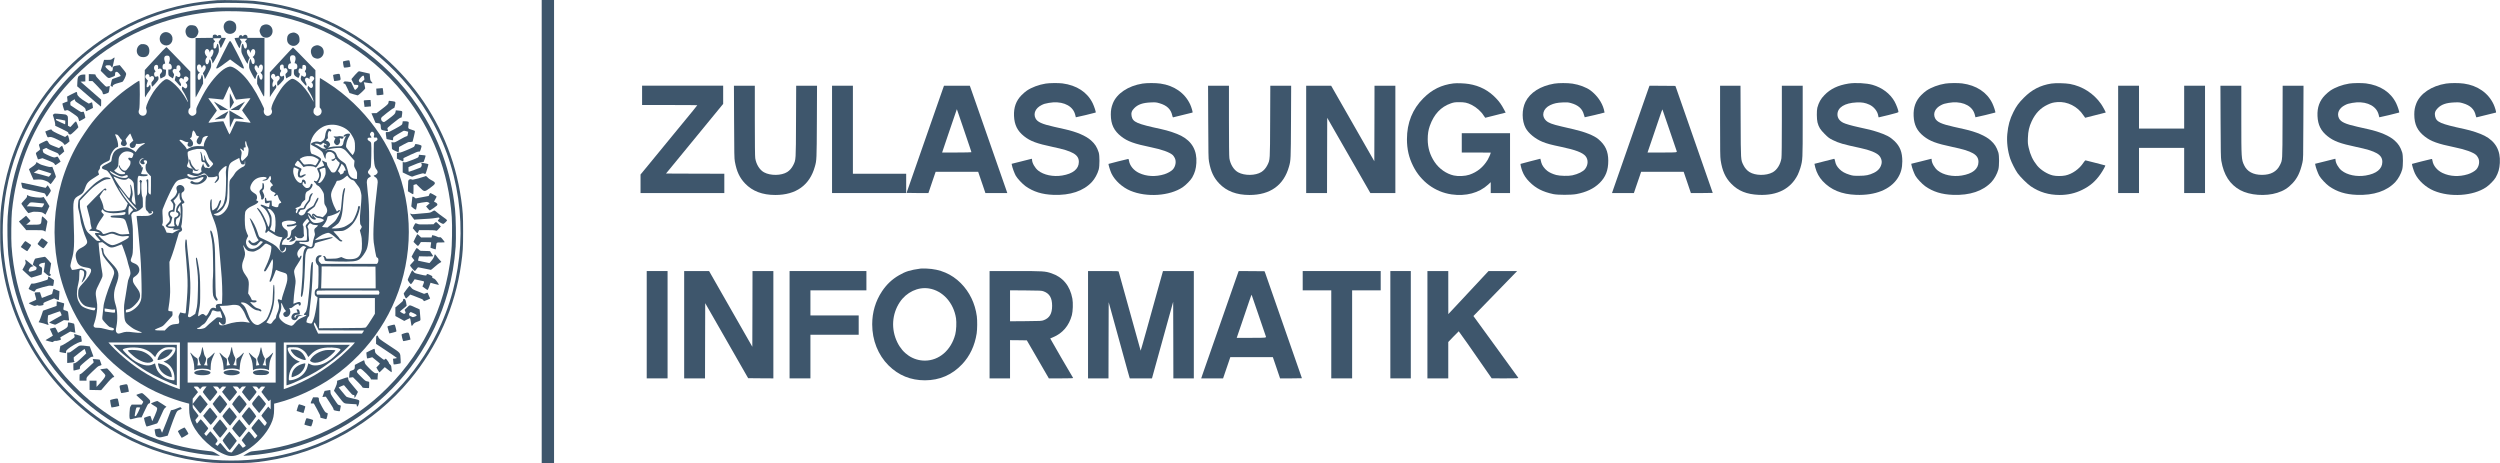 <?xml version="1.0" standalone="no"?>
<svg version="1.0" xmlns="http://www.w3.org/2000/svg"
 width="6475pt" height="1200pt" viewBox="0 0 6475 1200"
 preserveAspectRatio="xMidYMid meet">
<g transform="translate(0,1200) scale(0.1,-0.1)"
fill="#3E566C" stroke="none">
<path d="M5625 11994 c-269 -21 -564 -59 -771 -100 -721 -142 -1391 -404
-2003 -782 -792 -488 -1475 -1171 -1963 -1963 -427 -690 -711 -1472 -828
-2272 -48 -332 -55 -445 -55 -877 0 -433 7 -541 56 -880 252 -1748 1297 -3323
2819 -4250 681 -414 1428 -686 2215 -805 345 -52 461 -60 910 -60 447 1 557 8
900 60 1446 219 2769 965 3705 2090 722 868 1179 1896 1334 3005 44 313 51
425 51 840 0 415 -7 527 -51 840 -294 2091 -1667 3873 -3618 4696 -545 230
-1088 368 -1736 440 -137 15 -830 28 -965 18z m925 -89 c653 -63 1298 -232
1880 -494 1360 -613 2449 -1727 3032 -3102 635 -1496 621 -3219 -37 -4704
-502 -1134 -1332 -2067 -2415 -2715 -140 -84 -475 -256 -631 -324 -1106 -481
-2335 -615 -3519 -385 -2113 410 -3854 1960 -4509 4014 -294 923 -358 1915
-185 2870 129 709 383 1378 757 2000 386 639 931 1240 1537 1691 925 689 2023
1092 3176 1164 198 12 719 4 914 -15z"/>
<path d="M5635 11804 c-22 -2 -96 -9 -165 -14 -390 -34 -839 -124 -1215 -243
-324 -103 -542 -192 -856 -349 -982 -490 -1796 -1240 -2372 -2185 -132 -217
-343 -640 -431 -863 -226 -577 -354 -1144 -397 -1754 -15 -223 -6 -789 16
-986 80 -723 255 -1332 559 -1955 299 -611 655 -1107 1136 -1585 726 -720
1610 -1226 2610 -1494 229 -61 543 -120 805 -151 137 -16 368 -34 373 -30 2 2
-39 28 -90 57 -92 54 -94 55 -213 67 -1187 120 -2353 644 -3235 1452 -134 122
-365 358 -467 474 -823 946 -1307 2118 -1394 3380 -13 191 -7 735 10 905 109
1067 476 2027 1097 2867 330 445 752 867 1197 1197 878 648 1909 1029 2999
1106 330 23 809 8 1143 -35 1460 -189 2805 -951 3728 -2112 726 -914 1148
-2006 1228 -3176 15 -221 7 -745 -15 -943 -155 -1440 -786 -2693 -1846 -3663
-894 -819 -2075 -1343 -3285 -1457 -61 -6 -82 -14 -163 -61 -51 -30 -92 -56
-90 -58 5 -4 236 14 373 30 991 116 1944 489 2740 1070 1069 781 1831 1876
2185 3140 105 374 169 746 201 1175 15 203 6 773 -16 975 -104 972 -420 1849
-956 2653 -414 620 -974 1180 -1594 1593 -721 480 -1521 791 -2365 918 -299
45 -414 53 -810 56 -212 2 -403 1 -425 -1z"/>
<path d="M5895 11459 c-101 -38 -133 -157 -71 -263 61 -105 224 -96 281 15 19
36 19 119 1 163 -30 71 -134 113 -211 85z"/>
<path d="M6810 11348 c-39 -20 -48 -31 -69 -83 -23 -59 -23 -60 -6 -114 21
-66 58 -106 114 -121 111 -30 211 48 211 165 0 134 -131 214 -250 153z"/>
<path d="M4895 11339 c-95 -55 -118 -164 -56 -265 39 -64 164 -85 229 -38 35
26 72 99 72 144 0 45 -37 118 -73 144 -32 24 -141 33 -172 15z"/>
<path d="M4235 11156 c-121 -53 -134 -238 -22 -306 130 -79 276 22 253 175
-16 106 -135 173 -231 131z"/>
<path d="M7537 11144 c-67 -21 -102 -74 -102 -159 0 -76 29 -125 93 -156 78
-38 158 -15 210 62 20 29 23 44 20 99 -4 79 -31 123 -92 151 -49 22 -65 22
-129 3z"/>
<path d="M5533 11098 c-17 -8 -23 -20 -23 -44 l0 -34 -222 -2 -223 -3 -3 -775
c-1 -454 2 -770 7 -765 5 6 50 89 100 186 l91 176 0 80 c0 78 -14 143 -30 143
-5 0 -14 -25 -20 -56 -9 -42 -17 -58 -36 -66 -38 -17 -54 4 -54 71 0 58 10 81
44 99 19 9 19 10 -2 21 -75 40 -83 201 -9 201 33 0 47 -13 61 -55 l14 -38 17
36 c33 71 96 34 81 -47 -4 -20 -22 -56 -42 -81 -33 -44 -34 -46 -18 -71 10
-14 22 -48 29 -76 l11 -51 26 44 c14 24 51 95 82 156 51 102 56 119 55 175 0
35 -5 78 -12 97 -13 38 -37 53 -37 24 0 -39 -22 -93 -42 -104 -56 -30 -81 110
-29 165 20 21 20 24 6 36 -31 26 -57 90 -50 123 19 89 94 90 122 2 l10 -30 7
33 c9 40 47 62 71 42 32 -27 5 -140 -45 -185 -18 -16 -18 -18 6 -62 13 -25 24
-58 24 -73 0 -15 3 -30 7 -33 3 -4 42 60 85 142 77 148 78 151 77 223 -1 122
-40 196 -53 100 -7 -57 -33 -87 -65 -77 -19 6 -21 14 -21 75 0 62 3 71 25 89
20 15 23 21 12 28 -15 9 -47 53 -47 65 0 5 48 8 106 8 l106 0 -22 -27 c-55
-73 -54 -69 -31 -116 12 -24 21 -52 21 -63 0 -21 16 -51 23 -44 7 7 127 249
127 255 0 3 -27 5 -60 5 l-60 0 0 30 c0 22 -6 33 -22 39 -27 10 -58 3 -65 -15
-4 -11 -9 -9 -22 6 -20 24 -59 32 -88 18z"/>
<path d="M6303 11076 c-19 -23 -20 -23 -31 -5 -24 38 -81 17 -85 -30 -1 -18
-8 -21 -54 -21 -28 0 -54 -4 -58 -10 -6 -10 108 -244 124 -255 6 -3 13 7 17
22 11 53 16 68 32 102 10 21 12 38 6 46 -34 46 -46 66 -42 71 3 2 47 3 99 2
l93 -3 -30 -34 -30 -34 22 -22 c40 -40 40 -146 -1 -161 -25 -10 -43 14 -55 72
-21 101 -59 36 -59 -101 0 -80 0 -80 72 -220 73 -142 97 -171 97 -118 0 16 11
51 24 78 l25 48 -34 48 c-37 55 -52 117 -35 148 20 39 61 15 76 -43 l7 -29 16
44 c20 54 59 73 91 44 38 -35 21 -142 -30 -178 -19 -13 -19 -14 4 -34 42 -37
43 -153 2 -161 -28 -6 -44 16 -56 74 -6 30 -15 54 -20 54 -15 0 -31 -63 -37
-140 -4 -61 -1 -85 16 -130 28 -71 123 -242 137 -247 7 -2 15 13 18 34 4 21
16 55 26 75 l19 37 -34 50 c-18 28 -36 63 -40 79 -8 39 10 82 34 82 22 0 51
-35 51 -63 0 -10 5 -15 10 -12 6 3 10 14 10 24 0 26 38 71 59 71 10 0 25 -8
34 -18 34 -37 11 -158 -34 -182 -16 -9 -15 -12 12 -39 24 -25 29 -38 29 -80 0
-98 -64 -103 -85 -6 -5 27 -15 50 -20 52 -19 6 -35 -61 -35 -145 l0 -81 82
-165 c45 -92 87 -166 95 -166 11 0 13 129 13 760 l0 760 -220 0 -220 0 0 23
c0 54 -73 76 -107 33z"/>
<path d="M5771 10599 c-94 -189 -171 -348 -171 -355 0 -42 44 -19 247 133
l113 84 136 -101 c170 -127 202 -146 217 -131 16 16 -11 77 -184 416 -112 220
-153 291 -168 293 -17 3 -45 -47 -190 -339z"/>
<path d="M3620 10838 c-79 -53 -102 -174 -49 -252 31 -46 74 -66 142 -66 103
0 161 66 155 177 -6 100 -58 154 -155 161 -48 3 -64 0 -93 -20z"/>
<path d="M8155 10815 c-96 -34 -130 -136 -81 -241 19 -41 33 -55 68 -73 24
-11 59 -21 76 -21 106 0 187 105 163 211 -13 57 -38 90 -91 117 -51 25 -79 27
-135 7z"/>
<path d="M4290 10763 c-14 -10 -47 -42 -75 -72 -27 -31 -111 -121 -185 -201
-75 -80 -168 -181 -208 -224 l-72 -80 0 -365 c1 -322 2 -362 15 -334 16 37 88
147 118 180 21 24 25 79 9 123 -8 22 -9 21 -30 -14 -23 -39 -61 -50 -64 -18
-3 34 3 68 18 110 l16 43 -37 40 c-31 35 -36 46 -31 73 14 72 102 75 108 4 3
-32 10 -35 28 -13 18 22 67 19 80 -4 19 -36 11 -68 -26 -108 -34 -36 -36 -41
-30 -87 3 -27 10 -54 15 -59 10 -10 147 141 162 180 5 14 7 41 3 60 -5 27 -10
33 -23 27 -57 -24 -80 -12 -88 43 -4 33 -1 45 16 62 l22 22 -21 28 c-41 58
-17 141 41 141 23 0 32 -6 40 -27 6 -16 8 -40 5 -55 -6 -28 2 -36 19 -19 18
17 66 0 76 -26 14 -38 11 -50 -22 -88 -29 -32 -31 -40 -25 -81 3 -25 8 -50 11
-55 3 -5 24 3 46 17 22 14 50 29 63 34 24 9 36 55 36 141 0 37 -1 39 -33 39
-45 0 -57 15 -57 70 0 50 21 80 54 80 14 0 17 5 11 23 -40 132 -24 187 55 187
29 0 43 -6 54 -22 20 -29 20 -95 1 -142 l-16 -37 29 -10 c45 -16 67 -83 42
-130 -8 -13 -21 -19 -45 -19 l-35 0 0 -75 c0 -83 2 -86 77 -130 l41 -25 16 40
c21 52 20 67 -4 97 -28 36 -26 79 5 99 21 14 31 15 50 6 24 -11 25 -10 25 24
0 51 15 74 49 74 36 0 51 -18 58 -68 4 -31 0 -44 -22 -70 -22 -27 -24 -33 -11
-38 21 -8 37 -69 26 -99 -13 -35 -47 -41 -82 -15 -16 12 -32 20 -34 17 -2 -2
-10 -29 -16 -60 l-12 -56 46 -48 c25 -26 57 -61 70 -77 47 -56 67 5 23 70 -29
43 -31 61 -9 92 19 28 51 28 81 0 l23 -21 0 31 c0 50 56 69 100 34 35 -28 30
-69 -15 -110 l-37 -34 21 -22 c39 -41 21 -126 -27 -126 -9 0 -29 12 -44 27
-24 23 -30 25 -38 13 -17 -26 -11 -70 14 -103 49 -66 137 -253 136 -291 0 -6
-17 21 -38 59 -75 140 -180 281 -285 381 -110 104 -185 154 -233 154 -51 0
-146 -83 -272 -238 -88 -108 -203 -315 -243 -437 -19 -60 -20 -73 -9 -104 16
-45 15 -82 -4 -119 -32 -61 -123 -67 -170 -11 -30 35 -33 73 -11 126 21 50 23
743 2 743 -16 0 -202 -123 -337 -223 -310 -229 -645 -555 -886 -863 -101 -129
-287 -406 -371 -554 -713 -1245 -795 -2779 -221 -4100 470 -1080 1358 -1955
2443 -2405 174 -72 426 -159 573 -196 l92 -24 0 -131 c0 -154 25 -271 84 -400
153 -331 550 -691 887 -804 146 -49 293 -14 514 123 276 172 508 422 631 681
63 133 84 231 84 396 l0 135 93 24 c456 115 1021 378 1427 663 980 689 1647
1706 1880 2868 237 1179 -4 2416 -665 3420 -309 468 -708 884 -1165 1213 -102
73 -373 247 -384 247 -3 0 -6 -171 -6 -381 l0 -381 25 -30 c46 -54 28 -141
-36 -174 -45 -23 -77 -18 -115 20 -30 30 -34 40 -34 84 0 39 6 57 25 80 l25
30 0 477 0 478 -168 171 c-92 94 -221 226 -287 294 -65 67 -122 122 -126 122
-4 0 -103 -105 -220 -232 -118 -128 -251 -272 -296 -321 l-83 -89 0 -322 0
-321 35 58 c19 31 58 88 85 125 46 60 51 70 45 102 -8 44 -14 50 -26 28 -17
-30 -41 -49 -58 -46 -21 5 -20 92 3 135 15 31 15 32 -19 66 -25 25 -35 44 -35
66 0 35 30 71 58 71 25 0 52 -31 52 -58 0 -26 8 -27 34 -7 29 22 53 18 71 -9
21 -31 12 -66 -26 -102 -24 -23 -29 -36 -29 -73 0 -77 10 -77 82 -3 36 37 73
78 82 92 21 31 22 110 2 110 -8 0 -18 -4 -21 -10 -9 -14 -48 -13 -63 2 -19 19
-14 82 8 110 19 25 19 26 0 43 -27 24 -28 105 -2 128 22 20 53 22 70 5 7 -7
12 -32 12 -55 0 -41 1 -43 20 -33 35 19 74 -8 78 -53 3 -32 -2 -43 -28 -67
-31 -29 -31 -30 -20 -85 6 -30 13 -55 15 -55 2 0 21 11 41 25 21 14 48 28 60
31 27 7 34 29 34 117 l0 67 -35 0 c-24 0 -37 6 -45 19 -25 48 -2 119 42 128
15 3 28 7 28 8 0 1 -7 22 -15 45 -19 55 -19 110 1 138 18 27 84 31 108 7 25
-25 30 -79 12 -131 -20 -60 -20 -64 2 -64 30 0 53 -34 54 -79 0 -50 -14 -69
-55 -73 -31 -3 -32 -4 -35 -59 -4 -74 9 -103 58 -134 67 -42 67 -42 85 20 17
56 17 57 -5 72 -17 12 -20 23 -18 60 4 57 23 73 68 56 l30 -11 0 38 c0 21 3
45 6 54 8 21 58 21 78 0 23 -22 21 -96 -3 -125 -19 -23 -19 -24 0 -48 35 -44
17 -121 -28 -121 -8 0 -28 9 -43 20 l-28 20 -11 -32 c-21 -59 -14 -88 32 -137
23 -25 52 -58 64 -73 11 -16 26 -28 32 -28 18 0 13 57 -9 92 -49 80 4 152 72
98 l26 -19 0 24 c0 14 5 32 12 40 18 21 66 19 90 -5 31 -31 25 -64 -20 -106
-38 -36 -39 -38 -20 -51 28 -20 36 -77 16 -108 -22 -33 -50 -32 -86 5 l-29 30
-10 -37 c-10 -34 -7 -42 28 -98 54 -85 96 -171 114 -232 9 -29 14 -53 12 -53
-2 0 -22 35 -46 78 -102 187 -233 350 -358 446 -72 55 -113 76 -150 76 -38 0
-133 -71 -211 -159 -116 -129 -282 -417 -319 -552 -16 -59 -16 -69 -3 -97 33
-68 -26 -152 -105 -152 -48 0 -93 44 -100 96 -3 23 -1 50 5 59 12 22 4 43 -88
225 -139 278 -294 511 -438 662 -148 154 -294 247 -365 234 -130 -25 -290
-160 -476 -401 -106 -136 -198 -291 -307 -512 -82 -167 -84 -172 -78 -225 7
-64 -3 -91 -49 -118 -48 -30 -83 -26 -123 14 -29 29 -34 41 -34 79 0 34 6 53
25 75 l25 30 0 465 0 464 -197 204 c-109 112 -247 255 -308 317 l-110 113 -25
-18z m1740 -1175 c47 -108 78 -168 87 -168 8 0 94 9 190 21 96 11 177 18 180
15 3 -3 -45 -73 -106 -155 -61 -83 -111 -154 -111 -159 0 -5 50 -75 110 -157
61 -82 110 -153 110 -158 0 -4 -15 -6 -32 -3 -52 9 -304 36 -331 36 -22 0 -32
-17 -99 -171 -41 -94 -78 -171 -83 -171 -5 0 -42 76 -82 168 -40 92 -75 169
-78 172 -4 5 -285 -23 -354 -35 -46 -8 -44 -4 79 162 56 75 103 142 106 149 3
7 -47 82 -110 167 -63 85 -113 155 -111 157 2 2 84 -6 184 -17 100 -12 187
-21 195 -21 7 0 32 46 56 103 82 194 110 251 119 241 5 -5 41 -84 81 -176z
m2729 -838 c169 -47 276 -123 353 -251 70 -115 83 -160 82 -289 0 -104 -2
-120 -27 -173 -15 -32 -32 -55 -37 -52 -12 7 -114 132 -148 180 -23 32 -23 37
-13 103 12 77 39 147 77 203 31 46 24 69 -22 69 -43 0 -93 -21 -118 -48 -17
-20 -17 -22 -2 -28 10 -4 28 -2 42 5 l24 11 -20 -28 c-24 -33 -60 -132 -60
-167 0 -14 -11 -37 -25 -50 -22 -23 -31 -25 -132 -26 -68 0 -132 -6 -174 -17
l-67 -18 29 27 c17 16 29 37 29 52 0 35 -41 91 -70 95 -43 6 -47 21 -14 47 28
22 30 28 25 62 -8 47 4 123 24 142 12 12 17 12 30 1 11 -9 19 -10 26 -3 32 32
-32 85 -76 65 -33 -15 -66 -95 -72 -172 -6 -77 -28 -114 -87 -150 -38 -24 -43
-25 -77 -12 -44 17 -124 4 -177 -28 -49 -30 -41 -46 41 -84 95 -44 213 -129
233 -167 9 -18 22 -53 30 -79 8 -27 22 -58 32 -70 17 -22 18 -21 17 38 0 96
49 143 132 127 43 -8 103 -63 103 -95 0 -12 4 -30 10 -40 8 -15 4 -22 -24 -39
-18 -12 -43 -21 -56 -21 -24 0 -23 -18 2 -34 21 -13 67 10 81 41 10 22 10 21
37 -15 15 -21 39 -46 54 -56 24 -15 26 -22 20 -49 -9 -40 -88 -189 -113 -211
-13 -12 -32 -16 -57 -14 -32 3 -42 9 -63 44 -14 22 -41 63 -58 89 -19 28 -33
62 -33 79 0 33 -15 64 -25 54 -4 -3 -23 5 -42 18 -34 23 -63 31 -63 18 0 -4
14 -31 31 -61 17 -30 27 -58 23 -62 -5 -5 -45 -21 -89 -36 -44 -16 -84 -32
-89 -37 -6 -5 3 -33 22 -72 39 -79 41 -129 8 -194 -32 -63 -49 -77 -75 -63
-48 26 -57 -4 -12 -41 16 -14 32 -34 35 -46 4 -12 19 -23 35 -27 31 -7 95 -85
139 -170 23 -45 25 -63 28 -177 2 -125 3 -129 34 -178 65 -102 59 -173 -23
-251 l-49 -47 -45 14 c-26 8 -60 14 -76 14 -20 0 -42 12 -69 36 -41 37 -64 40
-82 12 -8 -13 -7 -26 1 -48 6 -16 10 -30 8 -30 -2 0 -17 23 -35 50 -21 33 -41
52 -59 56 -14 3 -30 7 -35 8 -18 4 49 68 115 111 45 29 73 55 79 72 5 16 16
39 24 53 61 103 79 160 52 160 -9 0 -26 -21 -40 -47 -13 -27 -34 -68 -46 -93
-13 -25 -26 -52 -30 -60 -4 -8 -38 -32 -76 -53 -85 -47 -112 -71 -131 -120
-33 -81 -115 -113 -163 -62 -20 21 -22 28 -12 50 6 14 16 25 21 25 5 0 11 10
13 23 3 19 11 23 54 27 62 6 80 20 96 71 6 22 35 66 63 99 45 51 53 68 57 110
3 32 16 65 36 97 33 51 28 66 -14 38 -32 -20 -63 -88 -64 -135 0 -27 -10 -46
-46 -85 -24 -27 -56 -74 -69 -102 l-24 -53 -47 0 c-48 0 -94 -27 -94 -55 0 -6
-8 -28 -18 -48 -14 -29 -20 -35 -30 -25 -16 16 -15 44 3 72 15 22 14 24 -6 29
-34 9 -17 29 40 49 68 23 78 32 93 80 8 26 27 53 57 79 l46 39 1 73 c2 92 21
132 74 153 82 33 157 184 91 184 -13 0 -21 -9 -26 -30 -11 -52 -41 -80 -87
-80 -35 0 -47 6 -85 45 -34 33 -43 49 -38 62 4 10 7 26 7 36 -1 28 25 19 37
-13 14 -42 41 -40 41 4 0 46 -34 88 -69 84 -20 -2 -26 -9 -27 -28 -3 -64 -36
-77 -95 -37 -79 53 -145 205 -134 308 10 83 13 85 81 52 32 -15 60 -28 61 -28
1 -1 -5 -25 -13 -54 -20 -65 -12 -136 16 -151 37 -20 87 -12 123 20 19 17 40
30 46 30 6 0 11 5 11 10 0 23 -33 21 -82 -5 -50 -26 -52 -26 -65 -9 -16 22
-10 61 18 116 11 21 19 44 19 51 0 8 -32 28 -72 46 -118 52 -117 50 -73 115
20 31 43 56 50 56 8 0 43 -38 80 -84 l66 -83 42 14 c56 20 220 12 246 -11 30
-27 45 -18 98 62 87 130 88 140 28 186 -37 29 -164 86 -189 86 -46 0 -70 169
-42 300 35 165 152 315 316 404 107 58 266 73 399 36z m-3719 -160 c11 -16 27
-46 34 -67 10 -30 20 -39 47 -46 19 -5 35 -10 37 -12 2 -1 -8 -15 -22 -30 -38
-41 -54 -100 -35 -133 8 -15 27 -31 42 -36 48 -17 76 23 102 147 6 32 68 66
118 67 l28 0 -25 -32 c-40 -53 -86 -160 -86 -201 l0 -37 -97 6 c-115 7 -207
-10 -290 -55 l-53 -29 -17 36 c-9 20 -55 73 -100 117 -46 45 -80 84 -76 88 14
15 60 5 108 -23 31 -19 64 -30 88 -30 42 0 43 -2 22 -34 -18 -27 -7 -69 20
-80 59 -22 115 12 115 72 0 40 -13 67 -52 109 l-30 31 25 16 c20 14 25 27 29
74 6 62 22 112 37 112 5 0 19 -13 31 -30z m4615 -6 c29 -11 46 -58 34 -93 -16
-46 -7 -61 35 -54 31 5 37 2 47 -21 11 -23 9 -29 -11 -51 -13 -14 -28 -25 -33
-25 -6 0 -19 -7 -29 -17 -16 -15 -18 -36 -18 -247 1 -288 18 -403 68 -460 43
-50 44 -94 1 -130 -17 -14 -39 -26 -50 -26 -30 0 -22 -24 14 -43 49 -27 71
-71 70 -137 -1 -30 -13 -143 -27 -250 -71 -554 -102 -1098 -76 -1310 5 -41 22
-144 37 -229 24 -134 30 -154 49 -161 12 -5 24 -16 28 -25 12 -33 6 -93 -13
-116 l-18 -23 -722 0 -722 -1 -35 38 c-30 33 -35 44 -32 80 3 38 7 44 44 62
49 24 47 45 -5 45 -123 0 -158 -176 -53 -267 11 -9 13 -59 12 -235 0 -122 -3
-232 -5 -243 -2 -11 -4 -41 -4 -66 -1 -41 -4 -47 -33 -60 -41 -18 -58 -50 -58
-112 0 -38 5 -53 25 -72 13 -14 30 -25 38 -25 19 0 14 -54 -24 -282 -32 -188
-53 -272 -89 -355 -19 -45 -27 -53 -49 -53 -28 0 -89 16 -108 28 -19 12 13
123 44 148 14 12 23 26 20 31 -4 5 9 133 27 284 36 291 51 494 63 834 10 276
11 270 -6 270 -30 0 -47 -128 -61 -440 -6 -126 -19 -300 -30 -385 -11 -85 -21
-182 -23 -215 -5 -73 -34 -210 -52 -245 -7 -14 -22 -34 -34 -44 -32 -29 -27
-46 14 -46 19 0 35 -3 35 -7 -1 -5 -35 -23 -78 -42 -128 -57 -161 -81 -218
-152 -62 -77 -87 -89 -142 -66 -20 9 -48 19 -62 23 -61 17 -168 103 -197 158
-20 39 -19 82 5 136 32 71 45 157 34 218 -9 50 -8 52 8 37 10 -9 28 -43 40
-76 12 -33 35 -75 51 -94 l29 -33 -34 -21 c-40 -25 -50 -54 -31 -91 45 -88
175 -22 175 89 0 18 -7 47 -14 66 l-15 35 32 0 c23 0 42 10 72 39 51 49 152
91 139 58 -3 -8 2 -20 11 -27 21 -17 45 3 45 39 0 57 -38 64 -130 27 l-60 -25
0 32 c1 73 21 281 41 411 22 146 22 150 -15 321 -21 94 -11 125 79 260 89 132
127 225 92 225 -7 0 -21 -16 -32 -36 l-19 -35 -23 38 c-46 75 -26 149 60 231
61 56 72 60 119 36 l30 -16 -21 -21 c-52 -57 -70 -173 -71 -467 -1 -102 -5
-232 -10 -290 -6 -58 -12 -152 -15 -210 -3 -58 -10 -142 -16 -186 -12 -85 -8
-119 14 -112 38 13 72 347 86 843 7 256 10 278 47 362 19 42 29 48 92 48 48 0
57 4 83 33 20 22 29 43 29 66 0 41 4 43 197 96 174 47 260 73 269 83 17 17
-52 16 -136 -3 -88 -20 -296 -59 -312 -60 -36 -1 78 87 183 141 49 25 125 49
155 49 31 0 130 -69 219 -152 57 -54 82 -70 106 -72 45 -2 48 21 6 39 -20 8
-39 24 -43 37 -4 13 -43 60 -87 106 -44 45 -76 83 -71 83 5 1 63 3 129 4 112
2 124 4 181 33 119 60 218 166 289 307 25 50 52 122 61 160 9 39 19 82 24 97
11 37 -11 68 -34 49 -9 -7 -16 -26 -16 -41 0 -62 -82 -269 -138 -347 -27 -37
-149 -120 -220 -149 -31 -12 -93 -28 -137 -34 -92 -13 -213 -10 -180 4 31 14
138 91 162 117 76 84 114 238 132 534 6 99 19 212 27 250 24 105 28 135 15
135 -36 0 -67 -126 -81 -339 -17 -242 -30 -287 -133 -461 -30 -52 -63 -85
-155 -157 l-83 -66 -65 6 c-36 2 -68 7 -71 10 -3 3 13 24 35 47 47 49 89 129
98 186 6 40 8 42 48 48 67 11 220 74 255 106 47 44 20 72 -30 31 l-24 -19 -47
88 c-50 91 -91 217 -103 310 -8 69 14 140 80 257 25 45 51 96 56 113 10 26 16
30 47 30 48 0 128 41 188 97 30 27 50 39 53 32 2 -7 22 -32 44 -56 28 -31 53
-47 84 -54 27 -7 48 -20 55 -33 6 -11 35 -50 63 -86 29 -36 59 -78 68 -95 18
-35 46 -147 48 -190 3 -55 -12 -268 -27 -401 -9 -73 -14 -179 -12 -236 3 -89
6 -108 26 -132 28 -36 28 -48 -3 -94 l-25 -38 26 -99 c22 -83 26 -124 28 -245
1 -126 -2 -155 -22 -217 -42 -136 -119 -185 -289 -186 -79 -1 -101 3 -158 27
l-66 29 -65 -22 c-52 -17 -89 -21 -192 -21 l-127 0 -19 35 c-14 25 -26 35 -43
35 -26 0 -30 -12 -8 -30 8 -7 15 -25 15 -39 0 -15 6 -36 14 -47 13 -18 33 -19
303 -26 420 -9 511 0 598 60 51 35 147 169 179 249 46 113 65 327 66 758 0
326 -8 477 -40 765 -11 96 -20 194 -20 218 0 64 23 110 63 127 50 21 52 38 6
74 -49 40 -52 76 -9 124 16 19 34 47 41 63 14 36 24 562 12 619 -7 33 -16 44
-48 61 -69 35 -57 101 17 89 44 -8 49 3 18 42 -25 33 -25 54 1 87 22 27 28 30
54 20z m-6270 -66 c4 -13 21 -54 38 -91 l31 -69 -47 -40 c-37 -31 -47 -46 -47
-69 0 -67 46 -99 104 -75 26 11 36 24 47 57 l14 44 45 -3 c40 -3 107 7 163 24
37 11 15 -23 -28 -44 -58 -28 -129 -94 -162 -149 -14 -24 -26 -43 -28 -43 -2
0 -16 11 -31 25 -15 14 -61 42 -102 62 -64 32 -84 37 -141 37 -138 -2 -255
-60 -304 -151 -15 -29 -32 -81 -38 -115 -5 -35 -11 -73 -14 -84 -3 -16 -34
-37 -107 -74 -119 -60 -138 -74 -138 -106 0 -21 27 -36 117 -65 33 -10 125
-139 164 -229 69 -159 209 -395 324 -545 l65 -85 -24 -67 c-14 -36 -33 -74
-43 -85 -44 -44 -404 -69 -488 -34 -56 24 -75 44 -75 81 0 40 -33 143 -71 217
-16 32 -29 62 -29 67 0 11 109 171 116 171 3 0 14 -4 24 -10 28 -15 49 15 27
37 -15 15 -20 15 -46 2 -16 -8 -125 -112 -241 -231 l-211 -218 7 -37 c4 -21
18 -76 32 -123 34 -117 51 -198 52 -245 1 -22 9 -70 19 -107 l17 -67 -35 -23
c-20 -13 -34 -27 -31 -32 3 -5 36 -8 74 -7 50 2 85 -3 130 -20 84 -30 94 -43
28 -36 -118 13 -114 -4 42 -180 l19 -23 -48 0 c-47 0 -51 2 -120 73 -39 39
-91 87 -114 106 -88 69 -118 138 -196 452 -48 188 -55 230 -55 314 l0 96 150
158 c165 175 194 200 327 290 127 85 189 111 265 111 60 0 61 0 44 19 -24 26
-112 37 -161 21 -20 -6 -84 -43 -143 -82 -89 -57 -140 -103 -300 -265 -107
-108 -201 -207 -209 -220 -10 -15 -17 -56 -20 -116 -4 -78 -1 -106 20 -182 14
-49 31 -137 37 -195 7 -61 23 -140 40 -190 16 -47 36 -114 45 -149 9 -35 34
-104 57 -154 51 -112 48 -144 -13 -200 -23 -20 -70 -51 -105 -67 -95 -46 -144
-114 -144 -203 0 -58 32 -166 61 -206 39 -54 96 -81 203 -98 110 -16 136 -31
136 -79 0 -66 -83 -196 -212 -331 -102 -106 -123 -151 -123 -263 0 -76 4 -93
34 -158 35 -74 90 -136 151 -167 37 -19 164 -45 221 -45 42 0 45 -4 29 -45 -9
-25 -13 -26 -53 -20 -67 11 -178 45 -227 71 -77 40 -89 53 -151 172 -10 18
-23 64 -30 103 -15 83 -2 225 33 359 16 64 22 115 22 208 1 134 4 140 63 126
50 -12 63 -31 63 -93 0 -40 -10 -80 -35 -141 -19 -46 -32 -86 -31 -88 2 -2 18
12 35 30 47 50 84 133 89 199 4 54 2 60 -25 88 -17 16 -50 35 -74 42 -37 10
-54 9 -109 -6 -36 -10 -88 -20 -115 -22 l-51 -5 -22 46 c-21 41 -22 51 -12
105 6 33 17 81 25 108 69 233 76 371 52 1037 -20 529 -16 546 155 640 79 43
100 69 139 177 59 162 69 171 347 345 21 14 21 16 7 44 -18 34 -12 71 16 96
12 11 19 30 19 55 0 32 7 43 46 78 25 22 77 52 115 67 38 15 75 34 83 43 7 9
16 40 18 69 10 101 110 250 182 268 23 5 26 11 26 48 0 56 -24 152 -55 221
-14 32 -25 59 -25 61 0 8 42 3 61 -7 11 -5 36 -35 55 -65 20 -30 42 -58 50
-61 18 -7 18 -25 -3 -60 -24 -43 -11 -81 34 -99 43 -18 73 -9 98 30 15 23 15
28 -4 72 -12 25 -21 51 -21 56 0 12 111 158 121 158 4 0 11 -10 14 -22z m2998
-223 c4 -25 18 -68 33 -96 23 -47 25 -58 19 -128 -4 -42 -13 -88 -21 -102 -13
-27 -129 -139 -143 -139 -5 0 -14 14 -22 31 -10 25 -10 46 -1 101 17 95 15
110 -13 152 -22 32 -22 36 -7 36 10 0 31 -13 47 -30 16 -16 32 -30 37 -30 4 0
5 20 1 45 -5 43 -5 45 19 45 35 0 37 5 24 64 -8 33 -9 61 -3 79 12 37 23 27
30 -28z m2039 -21 c18 -6 34 -18 36 -27 4 -22 -16 -22 -39 -1 -17 15 -19 15
-31 -11 -12 -26 -10 -30 22 -56 l34 -29 -45 0 c-37 0 -59 8 -109 41 -34 22
-80 47 -101 56 -22 8 -39 19 -39 24 0 15 93 10 114 -6 30 -23 55 -18 84 15 18
21 28 26 34 18 4 -7 22 -18 40 -24z m469 -131 c37 -19 70 -48 107 -93 29 -36
83 -98 119 -139 l65 -74 -7 -73 c-7 -73 -6 -74 35 -148 40 -74 41 -76 38 -163
l-3 -88 -42 2 c-62 2 -119 36 -153 91 -16 26 -30 59 -30 73 0 26 -49 180 -70
218 -6 12 -37 38 -68 58 -90 57 -139 109 -158 170 -24 75 -57 107 -136 131
-72 23 -112 19 -152 -15 -20 -17 -20 -17 -7 0 8 10 24 23 35 29 32 17 214 46
297 47 63 1 84 -3 130 -26z m-3575 -37 c19 -20 42 -66 65 -130 30 -87 41 -106
87 -150 29 -29 52 -60 52 -71 0 -12 -22 -42 -51 -70 -50 -47 -51 -48 -85 -36
-19 7 -38 10 -44 6 -20 -12 -50 17 -64 63 l-14 47 -12 -30 c-6 -16 -18 -43
-26 -58 -16 -33 -18 -80 -5 -106 8 -14 1 -22 -35 -45 -39 -25 -52 -28 -97 -23
-29 3 -64 10 -79 16 -25 9 -26 12 -15 40 14 37 -4 86 -29 77 -19 -7 -93 24
-112 47 -12 14 -10 26 13 85 26 67 26 68 11 135 -9 38 -16 90 -16 117 0 49 1
50 45 70 42 19 135 44 200 53 17 2 64 2 105 0 68 -4 78 -8 106 -37z m-1934
-42 c25 -8 54 -24 63 -34 17 -19 17 -22 -2 -72 -21 -54 -29 -59 -78 -44 -11 4
-27 2 -35 -3 -12 -9 -12 -13 0 -37 8 -15 23 -29 33 -32 13 -3 17 -15 17 -56 0
-52 -21 -91 -99 -183 -32 -38 -83 -31 -131 17 -22 22 -43 54 -47 70 -3 17 -9
30 -14 30 -35 0 3 -91 60 -143 24 -22 51 -37 66 -37 18 0 25 -5 25 -19 0 -28
-13 -33 -79 -34 -46 0 -69 6 -121 34 -68 36 -96 68 -70 77 30 11 78 69 89 107
6 22 11 75 11 118 0 88 13 127 61 182 62 71 154 92 251 59z m4796 -148 c40
-20 75 -43 78 -51 4 -8 -14 -46 -37 -85 -32 -51 -48 -69 -59 -64 -83 36 -119
39 -269 22 -19 -2 -34 11 -77 69 l-53 72 27 20 c58 41 141 62 232 58 75 -3 94
-8 158 -41z m-1968 -59 c6 -29 19 -67 30 -85 18 -29 25 -33 58 -30 l37 3 5 55
6 55 4 -60 c4 -52 2 -63 -18 -87 -13 -15 -29 -28 -36 -28 -20 0 -127 -73 -169
-116 -22 -21 -48 -57 -59 -79 -12 -22 -42 -64 -69 -93 -60 -66 -63 -84 -57
-331 7 -275 -11 -383 -82 -487 -96 -138 -220 -194 -306 -137 -25 16 -26 18 -8
21 115 19 212 93 272 210 69 133 73 159 81 587 10 502 11 505 201 605 52 27
96 50 97 50 1 0 7 -24 13 -53z m-2507 32 c-37 -11 -73 -52 -73 -84 0 -41 62
-75 100 -55 24 13 25 27 4 51 -9 10 -14 25 -11 34 8 18 58 20 75 3 19 -19 14
-66 -8 -85 -16 -14 -20 -30 -20 -83 0 -75 24 -122 98 -196 l42 -42 0 -236 c0
-198 -2 -236 -14 -236 -8 0 -24 12 -36 28 -21 26 -22 35 -18 194 2 138 0 169
-11 173 -8 3 -21 -1 -30 -9 -12 -12 -12 -20 -3 -41 8 -16 12 -84 12 -183 0
-137 -3 -161 -19 -188 -16 -27 -20 -55 -22 -180 -3 -162 4 -191 56 -232 14
-11 25 -27 25 -36 0 -12 9 -16 34 -16 42 0 62 21 46 49 -9 19 -8 20 12 12 53
-19 20 -77 -61 -108 -37 -15 -74 -18 -193 -17 l-148 1 0 -23 c0 -13 6 -68 14
-122 8 -53 17 -140 21 -192 3 -52 19 -228 35 -390 34 -355 48 -608 56 -1040 7
-356 2 -400 -53 -499 -55 -100 -207 -214 -300 -227 l-53 -7 0 35 c0 34 2 36
41 42 66 11 119 44 199 125 98 98 134 171 127 252 -6 67 -22 101 -93 196 -79
105 -96 142 -92 199 3 46 5 50 63 90 98 69 127 150 86 240 -20 44 -61 75 -139
104 -57 21 -78 54 -61 97 52 132 54 151 53 488 0 274 -3 342 -22 474 -12 85
-22 164 -22 177 0 31 47 84 74 84 56 0 128 32 177 79 l49 47 0 123 c0 95 -4
129 -17 154 -21 40 -33 351 -14 370 15 15 14 23 -5 41 -21 21 -31 20 -45 -5
-8 -17 -8 -24 3 -35 10 -10 12 -46 10 -153 -3 -131 -4 -141 -27 -165 -13 -14
-29 -26 -35 -26 -7 0 -10 73 -10 220 0 173 3 228 15 256 14 33 17 35 42 28 46
-15 178 -11 197 5 31 26 12 36 -67 36 -42 0 -81 5 -87 11 -8 8 -4 26 15 65 25
55 32 103 16 114 -5 3 -12 -5 -14 -17 -3 -16 -5 -13 -6 10 -1 24 -10 43 -31
62 -24 22 -30 36 -30 70 0 55 42 100 92 99 l33 -1 -32 -9z m5207 -194 c11 -18
27 -51 35 -75 13 -37 13 -41 0 -36 -19 7 -45 -20 -45 -48 0 -16 -10 -27 -35
-39 -43 -21 -55 -21 -55 -3 0 8 -13 28 -29 44 l-28 31 43 80 c24 44 44 88 44
96 0 14 3 14 25 -1 13 -9 34 -31 45 -49z m-3041 -7 c0 -7 -6 -42 -12 -77 -8
-41 -10 -89 -5 -130 9 -81 1 -409 -13 -546 -6 -54 -22 -135 -36 -179 -21 -66
-34 -89 -78 -135 -30 -31 -68 -65 -87 -76 l-33 -19 18 24 c46 65 115 239 102
260 -9 15 -31 1 -45 -28 -7 -15 -21 -52 -31 -82 -11 -30 -29 -65 -42 -78 -20
-22 -90 -72 -101 -72 -14 0 -28 114 -24 196 4 73 2 94 -8 94 -35 0 -46 -195
-18 -309 9 -36 40 -124 69 -196 97 -236 125 -386 160 -850 14 -181 34 -411 44
-510 23 -207 35 -594 25 -743 l-7 -102 -58 0 c-70 0 -102 -22 -101 -70 0 -3 3
-15 7 -28 6 -20 4 -21 -20 -12 -70 27 -119 1 -155 -82 -26 -61 -67 -118 -84
-118 -7 0 -23 11 -36 25 -31 33 -69 32 -115 -5 -66 -52 -66 -53 -27 149 26
141 27 157 27 481 -1 355 -11 479 -59 732 -24 124 -30 138 -47 121 -8 -8 -5
-52 10 -154 38 -262 45 -390 37 -686 -8 -327 -15 -408 -46 -525 l-23 -87 -68
-46 c-60 -42 -71 -46 -96 -38 -30 11 -32 20 -14 88 5 22 20 145 31 273 34 360
26 662 -28 1150 -23 206 -42 395 -42 422 0 57 -7 80 -25 80 -19 0 -28 -158
-15 -265 10 -89 34 -391 50 -635 14 -207 11 -391 -10 -663 -11 -141 -22 -280
-26 -308 -8 -57 3 -54 -103 -31 l-43 10 -24 -52 c-23 -50 -23 -55 -11 -122 9
-43 10 -79 5 -95 -8 -24 -14 -26 -89 -32 -103 -8 -150 -30 -224 -106 l-59 -61
-111 1 c-60 0 -119 4 -130 8 -18 7 -18 8 5 24 14 8 62 30 108 47 75 29 87 38
150 108 37 42 93 104 125 138 57 61 58 62 55 115 l-3 54 -47 3 c-25 2 -51 8
-56 15 -6 8 -3 47 9 112 25 137 42 362 35 465 -3 47 -8 220 -12 385 l-6 301
30 74 c47 116 138 401 193 603 22 82 27 90 56 102 48 20 62 57 39 100 -11 20
-16 41 -12 52 29 75 47 432 26 518 -13 54 -14 52 20 64 42 14 48 37 17 69 -37
39 -57 93 -57 154 1 48 3 55 33 73 111 70 -4 232 -122 170 -43 -22 -53 -66
-30 -130 10 -28 8 -39 -13 -86 -23 -51 -52 -83 -123 -142 l-29 -25 37 -48 c39
-50 43 -69 31 -158 -5 -36 -11 -46 -26 -46 -28 0 -76 -27 -88 -49 -16 -31 -12
-83 10 -126 36 -70 23 -119 -48 -182 -39 -35 -45 -45 -36 -60 20 -33 75 -53
149 -53 60 -1 68 -2 53 -14 -33 -24 -19 -29 72 -22 50 4 90 5 90 3 0 -3 -23
-13 -50 -22 -28 -9 -72 -32 -99 -50 -27 -19 -52 -31 -55 -28 -3 4 -36 9 -73
12 l-67 6 -36 85 c-28 65 -42 87 -61 94 -25 9 -26 9 -11 50 11 33 13 67 6 166
-11 168 -9 202 9 236 8 16 23 52 32 79 27 77 164 372 224 480 76 136 116 172
216 189 22 4 63 14 91 23 48 15 52 15 95 -8 63 -33 140 -30 249 9 124 44 140
47 140 22 0 -29 -79 -105 -124 -120 -46 -15 -117 -6 -148 19 -18 15 -27 16
-45 8 -25 -11 -30 -39 -10 -54 25 -20 108 -35 164 -31 157 11 306 163 236 240
-24 27 -59 22 -185 -22 -139 -49 -200 -52 -265 -15 -43 26 -50 38 -34 64 8 12
22 9 88 -18 102 -43 178 -41 264 7 78 45 98 42 149 -18 l42 -50 75 0 c49 0 87
6 110 17 30 14 36 14 44 2 13 -22 -1 -60 -37 -106 -57 -69 -40 -87 25 -27 51
46 66 89 50 143 -9 31 -9 50 -1 79 22 72 204 226 201 170z m2558 -55 c4 -16 7
-58 7 -94 -1 -53 -8 -79 -34 -132 -42 -85 -98 -147 -133 -147 -15 0 -27 2 -27
5 0 3 16 37 37 75 46 88 51 163 15 224 -13 21 -19 43 -15 47 10 10 111 47 130
48 7 1 16 -11 20 -26z m-5548 -77 c9 -7 64 -39 124 -70 121 -63 147 -67 233
-35 47 18 58 19 65 8 48 -75 -99 -93 -257 -31 -93 37 -165 82 -188 117 -18 28
-4 35 23 11z m4141 -177 c0 -20 -7 -42 -15 -49 -21 -18 -20 -24 25 -75 43 -49
49 -65 26 -65 -20 0 -56 -53 -56 -82 0 -31 32 -61 93 -87 52 -23 56 -30 27
-56 -11 -10 -20 -24 -20 -32 0 -21 36 -15 52 9 21 32 43 12 58 -54 8 -32 25
-65 47 -89 35 -39 36 -59 3 -59 -24 0 -50 -37 -50 -72 0 -40 -50 -47 -118 -18
l-51 22 -3 67 -3 66 -35 -1 c-19 -1 -48 -3 -65 -5 -23 -3 -30 0 -32 16 -9 52
-14 65 -28 65 -12 0 -15 -14 -15 -64 0 -84 12 -95 81 -73 l50 16 -5 -27 c-2
-15 -7 -44 -11 -65 -7 -44 -5 -44 -127 8 -80 34 -114 33 -92 -2 6 -10 21 -23
33 -29 100 -51 202 -233 200 -357 -1 -73 -20 -162 -34 -162 -6 0 -22 34 -36
75 -44 131 -138 308 -194 368 -32 35 -56 53 -63 48 -9 -5 -4 -18 16 -44 81
-103 182 -313 205 -427 12 -59 12 -75 0 -102 -29 -70 -1 -100 43 -45 l22 27
31 -22 c16 -13 33 -23 36 -23 3 0 32 -17 63 -38 75 -51 126 -73 176 -79 66 -7
69 -9 52 -35 -33 -50 -66 -159 -66 -217 0 -63 29 -123 63 -129 24 -5 76 50 83
87 9 45 24 38 24 -12 0 -51 -27 -83 -78 -93 -28 -6 -36 -2 -69 34 -21 22 -51
57 -68 78 -61 77 -132 120 -432 260 -54 26 -56 28 -93 149 -38 126 -128 302
-177 346 l-26 24 6 -25 c3 -14 28 -77 55 -140 28 -63 64 -162 81 -220 18 -61
43 -122 61 -147 l30 -43 -42 -30 c-73 -54 -131 -54 -163 -3 -13 22 -27 32 -40
30 -33 -4 -30 -36 7 -74 49 -51 83 -66 137 -60 41 4 52 12 97 62 51 56 51 56
83 43 l32 -13 -56 -62 c-130 -144 -298 -160 -362 -33 -32 64 -30 124 6 193
l29 55 -30 68 c-16 38 -36 98 -43 134 -18 79 -20 352 -4 416 15 60 83 119 187
163 85 35 152 83 152 107 0 8 -13 20 -30 25 -28 10 -29 11 -13 35 18 28 13 94
-9 121 -7 9 -36 31 -65 49 -99 64 -115 121 -63 225 57 112 148 173 279 185
107 10 160 -28 81 -60 -22 -9 -47 -16 -55 -16 -8 0 -15 -5 -15 -11 0 -18 93
-5 123 17 15 10 36 39 48 63 21 41 23 42 36 26 7 -11 13 -35 13 -56z m-4009
21 c133 -62 249 -74 292 -31 20 19 21 20 57 1 49 -25 98 -82 104 -122 3 -18 7
-85 10 -148 3 -63 10 -151 16 -195 20 -150 26 -215 19 -215 -3 0 -27 22 -53
50 -52 56 -55 73 -30 171 14 53 14 74 4 137 -16 97 -38 172 -52 172 -6 0 -8
-9 -4 -22 3 -13 9 -62 13 -110 5 -68 2 -102 -12 -153 -9 -36 -21 -68 -26 -71
-5 -2 -30 23 -56 57 -26 35 -91 118 -144 185 -92 116 -223 324 -205 324 2 0
32 -13 67 -30z m127 -327 c34 -43 95 -123 136 -178 41 -55 122 -151 181 -212
80 -85 102 -113 86 -113 -46 0 -215 180 -330 350 -75 112 -147 230 -139 230 3
0 32 -35 66 -77z m1512 -136 c0 -58 5 -83 23 -118 l23 -43 -51 -51 c-55 -53
-85 -119 -85 -185 0 -30 4 -37 30 -47 58 -22 28 -101 -46 -119 -12 -3 -25 -12
-28 -21 -12 -30 -8 -173 4 -188 7 -9 11 -18 8 -20 -12 -12 -146 -17 -166 -6
-22 12 -21 13 20 44 39 30 45 40 62 110 l19 78 -31 29 c-58 52 -29 125 46 118
l37 -3 14 94 15 94 -26 49 -26 49 53 53 c35 35 59 70 71 104 10 29 22 52 26
52 5 0 8 -33 8 -73z m29 -434 c1 -98 -4 -142 -24 -228 -14 -59 -31 -116 -38
-126 -12 -17 -15 -15 -41 24 -23 36 -26 49 -21 87 9 68 13 77 43 89 32 14 72
68 72 100 0 33 -27 79 -51 86 -26 8 -20 39 19 105 l26 45 7 -30 c4 -16 7 -85
8 -152z m-1274 113 l46 -55 -39 -36 c-22 -19 -45 -49 -52 -65 -23 -55 -35 -29
-35 71 1 81 13 139 30 139 2 0 24 -24 50 -54z m3577 -30 c39 -9 115 -99 134
-159 22 -71 28 -242 12 -354 l-13 -92 -54 34 c-30 19 -59 36 -65 38 -6 2 0 25
14 58 21 47 25 69 25 169 0 125 1 122 -95 284 -22 36 -22 38 -4 33 10 -3 31
-8 46 -11z m-4234 -80 c115 -37 256 -39 434 -6 68 13 68 13 68 -15 0 -48 -36
-59 -211 -63 -161 -4 -188 -11 -169 -42 7 -12 42 -16 152 -20 160 -6 192 -17
226 -72 16 -28 76 -227 96 -319 l6 -27 -93 -8 c-123 -10 -141 -8 -217 27 -90
42 -141 46 -215 19 -148 -54 -156 -54 -179 -9 -15 30 -68 66 -119 80 -37 10
-39 12 -33 42 10 51 61 145 131 242 36 50 65 95 65 101 0 6 -12 21 -26 35 -41
38 -47 55 -28 85 l17 26 24 -30 c14 -19 42 -37 71 -46z m5276 -109 c36 -55 85
-87 131 -87 31 0 34 34 5 50 -22 12 -56 70 -41 70 6 0 15 -9 21 -20 15 -29 83
-60 129 -60 32 0 86 -21 120 -47 2 -1 -2 -10 -10 -19 -24 -29 -96 -55 -169
-60 -80 -6 -116 9 -160 68 -43 59 -85 158 -66 158 3 0 21 -24 40 -53z m-36
-94 l23 -35 -40 -43 c-61 -66 -64 -76 -41 -129 15 -37 19 -71 21 -177 1 -86
-3 -135 -10 -142 -8 -8 -59 -11 -145 -11 l-133 0 -19 -36 c-12 -23 -35 -43
-65 -58 -44 -22 -54 -23 -164 -16 l-117 7 7 36 c11 58 33 90 86 123 60 37 68
53 61 136 -4 56 -7 64 -36 84 -79 54 -116 108 -116 169 0 37 27 55 113 70 102
19 257 -8 257 -45 0 -24 -106 -56 -187 -56 -47 0 -53 -2 -53 -20 0 -11 7 -23
15 -26 23 -9 188 16 213 32 19 13 22 13 22 -1 0 -20 -75 -102 -109 -118 -23
-11 -27 -19 -31 -77 -6 -75 -35 -126 -78 -136 -15 -4 -30 -9 -34 -11 -11 -6 2
-31 19 -37 21 -9 79 21 91 47 9 21 10 21 18 3 6 -15 -1 -27 -29 -53 -21 -18
-37 -35 -37 -38 0 -12 69 -3 105 14 59 27 71 45 51 76 -30 46 1 62 40 20 19
-21 32 -25 79 -25 49 0 60 4 86 30 24 24 29 35 22 52 -4 13 -8 69 -8 125 0 68
-4 106 -12 114 -24 24 -13 55 43 122 32 37 60 67 63 67 3 -1 16 -17 29 -37z
m85 -105 c23 -17 50 -24 99 -26 60 -4 67 -6 58 -21 -5 -10 -25 -29 -44 -42
-47 -32 -55 -59 -38 -128 14 -54 14 -58 -13 -131 -15 -42 -30 -107 -34 -148
-5 -57 -11 -77 -25 -88 -28 -20 -36 -19 -123 28 -62 33 -89 41 -132 42 -40 1
-57 6 -65 19 -14 22 9 40 39 31 11 -3 56 -6 100 -4 110 2 122 13 106 105 -7
37 -11 104 -10 149 2 60 -2 89 -15 114 -18 34 -17 38 21 90 28 38 35 39 76 10z
m-5101 -268 c46 -22 147 -49 193 -51 17 -1 60 1 97 6 58 6 69 5 74 -9 10 -26
-18 -49 -139 -114 -132 -72 -234 -112 -283 -112 -65 0 -185 73 -288 173 -50
50 -86 92 -79 94 7 2 32 -4 56 -15 52 -23 101 -18 194 22 72 30 122 32 175 6z
m-283 -229 c20 -15 63 -47 95 -70 87 -60 128 -57 324 24 23 10 45 16 47 13 14
-14 136 -368 145 -422 6 -33 27 -109 46 -168 43 -135 43 -170 0 -267 -24 -52
-37 -98 -41 -146 -4 -39 -27 -185 -52 -325 -42 -244 -44 -261 -39 -400 9 -260
17 -282 144 -383 82 -65 126 -91 217 -126 38 -16 79 -32 90 -36 17 -7 14 -9
-19 -15 -23 -4 -97 0 -185 12 -166 22 -217 20 -316 -15 -77 -26 -102 -24 -129
15 -20 28 -20 63 -1 153 36 172 28 414 -20 560 -59 182 -56 330 11 512 102
277 87 355 -105 556 -168 176 -221 256 -221 329 0 50 -15 78 -41 78 -16 0 -19
-4 -14 -17 4 -10 11 -46 16 -80 12 -95 45 -149 195 -324 103 -120 129 -176
118 -253 -4 -23 -39 -120 -79 -217 -103 -249 -194 -547 -195 -637 -1 -20 -9
-95 -19 -167 -12 -83 -15 -138 -10 -153 13 -34 158 -189 188 -201 14 -6 45
-15 69 -21 35 -9 42 -15 42 -35 0 -43 -52 -43 -204 -1 -98 27 -150 36 -209 36
-65 0 -80 3 -98 21 -23 23 -22 30 11 124 30 83 60 241 67 355 4 74 1 123 -17
223 -35 199 -31 227 67 416 44 86 84 174 87 197 5 26 0 75 -13 140 -11 54 -27
155 -35 224 -27 215 -49 423 -50 465 l-1 40 45 6 c25 3 47 7 49 7 2 1 20 -11
40 -27z m4284 -44 c65 -34 64 -32 46 -164 -14 -105 -65 -254 -133 -393 -43
-86 -54 -115 -44 -122 18 -11 25 -10 42 7 19 19 119 197 148 262 18 41 22 45
29 28 26 -66 -5 -326 -55 -474 -32 -91 -32 -103 -5 -99 16 2 32 26 65 103 25
55 52 124 61 153 9 28 21 52 25 52 5 0 28 -10 51 -22 23 -11 78 -30 121 -42
104 -28 118 -45 118 -152 0 -81 -8 -111 -111 -421 -17 -51 -31 -104 -31 -117
0 -34 -13 -39 -47 -19 -38 21 -68 12 -58 -20 34 -107 37 -133 27 -199 -5 -37
-24 -96 -41 -132 -17 -36 -31 -80 -31 -98 0 -24 -9 -39 -38 -63 -21 -18 -47
-49 -57 -69 -26 -48 -55 -55 -112 -27 l-45 22 26 33 c14 19 41 68 60 110 93
204 126 371 125 629 0 95 -4 181 -8 191 -14 35 -23 -1 -27 -107 -10 -250 -14
-307 -29 -382 -26 -138 -96 -326 -147 -397 -21 -31 -164 -130 -205 -142 -40
-13 -104 13 -146 57 -54 59 -81 108 -125 228 -59 158 -85 204 -142 246 -41 31
-47 39 -34 46 22 12 87 1 132 -23 21 -10 66 -44 102 -76 71 -63 148 -104 195
-104 17 0 41 -7 53 -16 38 -26 59 7 25 39 -10 8 -45 23 -78 32 -50 15 -72 29
-130 86 -38 37 -66 71 -62 75 4 4 24 2 46 -4 43 -13 95 -7 112 15 20 23 -5 37
-59 34 -51 -2 -64 5 -77 49 -4 13 -24 48 -43 77 l-35 53 9 98 c19 220 11 260
-86 392 -89 121 -102 236 -45 374 49 120 53 172 21 274 -33 106 -34 145 -2 77
23 -51 71 -100 111 -115 11 -4 48 -11 80 -14 56 -6 66 -4 143 33 62 30 99 58
150 109 75 77 75 77 165 29z m2755 -844 l2 -283 -706 0 -707 0 6 173 c4 94 7
223 7 285 l0 112 698 -2 697 -3 3 -282z m91 -365 c12 -21 13 -31 3 -52 l-12
-26 -800 0 -800 0 -10 26 c-10 26 1 61 24 76 6 4 364 7 796 5 l784 -2 15 -27z
m-109 -371 l0 -204 -49 -80 c-75 -124 -160 -249 -182 -269 -20 -18 -52 -19
-621 -22 l-601 -4 7 32 c3 18 6 194 6 391 l0 359 720 0 720 0 0 -203z m-3526
9 c49 -20 136 -142 170 -238 25 -69 49 -114 103 -187 17 -23 17 -23 -2 -18
-11 3 -58 11 -105 17 -135 18 -313 -5 -476 -61 -129 -45 -203 -31 -204 37 0
36 12 35 47 -6 25 -29 42 -40 63 -40 54 0 75 42 68 138 -4 60 -20 97 -108 257
-28 49 -50 91 -50 92 0 2 48 3 108 3 59 1 136 7 172 15 74 16 164 12 214 -9z
m-3328 -98 c28 -6 68 -9 88 -6 l36 4 0 -43 c0 -51 7 -49 -150 -28 -58 8 -108
15 -112 15 -5 0 -8 18 -8 40 l0 40 48 -6 c26 -2 70 -10 98 -16z m2724 -44 c27
-11 55 -15 83 -11 l43 6 28 -80 c31 -87 27 -111 -13 -89 -12 6 -40 12 -62 12
-33 0 -48 -6 -77 -34 -21 -19 -66 -58 -102 -86 -36 -28 -84 -71 -108 -96 -23
-25 -55 -52 -70 -60 -42 -21 -149 -37 -178 -26 -31 12 -23 30 13 30 17 0 38
13 62 38 20 21 51 44 68 51 32 13 78 73 118 151 10 19 31 50 46 68 16 17 36
57 44 87 19 63 33 68 105 39z m2625 -397 l50 -102 588 -3 587 -2 -26 -40 -27
-40 -569 0 -569 0 -59 122 c-49 103 -56 125 -47 145 5 12 13 23 16 23 3 -1 29
-47 56 -103z m-3545 -1022 c0 -333 -2 -605 -4 -605 -2 0 -48 16 -102 36 -411
148 -801 360 -1153 627 -177 134 -405 338 -521 467 l-72 80 926 0 926 0 0
-605z m2480 85 l0 -520 -1140 0 -1140 0 0 520 0 520 1140 0 1140 0 0 -520z
m2022 483 c-36 -46 -229 -233 -332 -324 -404 -353 -907 -649 -1392 -818 l-88
-30 0 604 0 605 921 0 921 0 -30 -37z m-4008 -1139 l28 -36 30 36 c27 33 34
36 84 36 l55 0 -51 -67 c-28 -37 -49 -72 -46 -79 8 -20 179 -234 187 -234 10
0 189 222 189 235 0 6 -25 41 -56 78 l-56 67 60 0 c57 0 61 -2 87 -36 l28 -36
31 36 c29 35 34 37 83 34 l52 -3 -54 -66 -54 -67 95 -121 c53 -66 99 -121 103
-121 10 0 191 224 191 235 0 4 -25 39 -55 76 l-56 69 63 0 c60 -1 64 -2 88
-35 14 -19 27 -34 30 -34 3 0 16 15 30 34 23 32 29 34 78 35 l53 0 -55 -67
c-30 -38 -51 -73 -48 -79 17 -29 183 -234 190 -234 4 0 50 53 101 117 65 81
91 120 85 129 -5 7 -31 40 -57 74 l-48 60 55 0 c51 0 57 -3 83 -35 l28 -36 30
36 c29 34 34 36 83 33 l52 -3 -50 -64 c-28 -36 -50 -67 -50 -71 0 -5 168 -221
186 -239 2 -3 15 6 29 19 l25 23 0 -127 0 -127 -31 36 -31 35 -89 -112 c-49
-62 -89 -117 -89 -123 0 -5 32 -48 70 -93 39 -46 70 -88 70 -93 0 -13 -44 -79
-52 -79 -4 0 -39 41 -79 90 -39 50 -74 90 -79 90 -9 0 -190 -225 -190 -236 0
-4 35 -51 79 -104 l78 -96 -32 -37 -32 -37 -74 95 c-41 52 -79 93 -85 92 -13
-2 -184 -216 -184 -229 0 -5 25 -39 55 -74 30 -36 53 -70 49 -75 -3 -5 -21
-17 -41 -28 l-36 -18 -49 59 -49 59 -81 -103 c-44 -57 -86 -112 -94 -122 -12
-18 -17 -18 -66 -7 -51 12 -57 17 -133 112 -44 55 -88 107 -97 116 -19 17 -21
15 -74 -55 -9 -12 -15 -10 -40 11 l-29 25 23 29 c52 65 53 61 -48 185 -51 62
-96 114 -99 116 -4 1 -29 -25 -55 -58 -26 -33 -50 -60 -54 -59 -4 0 -17 13
-29 28 l-23 29 55 68 c53 67 54 69 37 89 -10 11 -53 64 -96 118 -43 53 -82 97
-87 97 -5 0 -27 -25 -50 -55 -23 -30 -44 -55 -48 -55 -3 0 -14 20 -25 45 l-18
45 38 48 c21 26 41 52 45 57 5 6 -26 53 -72 109 -75 94 -79 102 -79 148 l0 49
96 -120 c52 -67 98 -121 102 -120 4 0 49 54 100 120 l94 119 -79 96 c-43 53
-88 108 -100 123 -26 31 -18 38 -132 -108 l-81 -103 0 68 1 69 68 85 69 84
-44 58 c-25 31 -49 60 -54 63 -24 15 -6 25 43 25 48 0 54 -3 81 -36z"/>
<path d="M5950 9385 c0 -115 4 -205 8 -199 5 5 30 44 56 87 l46 78 -50 117
c-28 64 -53 119 -56 121 -2 2 -4 -90 -4 -204z"/>
<path d="M5568 9330 c17 -25 56 -76 84 -114 l53 -69 100 2 c55 1 101 4 103 5
1 2 -71 45 -160 96 -90 51 -174 100 -188 109 -23 15 -22 13 8 -29z"/>
<path d="M6162 9266 c-101 -57 -186 -107 -189 -110 -4 -3 44 -6 104 -6 l111 0
81 110 c45 61 80 110 78 110 -1 0 -84 -47 -185 -104z"/>
<path d="M5947 8917 c3 -122 7 -223 8 -224 1 -2 23 48 50 110 26 61 52 116 56
121 5 6 58 5 134 -3 70 -7 128 -11 130 -9 2 2 -84 54 -190 115 l-195 112 7
-222z"/>
<path d="M5722 9011 c-153 -91 -177 -109 -145 -105 21 3 84 11 141 17 l103 12
50 93 c28 50 47 92 42 92 -4 0 -91 -49 -191 -109z"/>
<path d="M8760 8469 c-14 -6 -47 -7 -74 -3 -61 8 -60 -14 2 -42 2 -1 -6 -19
-17 -40 -12 -21 -21 -49 -21 -61 0 -30 47 -83 75 -83 57 0 101 80 77 142 -13
35 4 46 38 28 18 -9 25 -8 41 6 26 23 20 49 -11 50 -14 0 -38 3 -55 7 -16 3
-41 1 -55 -4z"/>
<path d="M7680 3978 c1 -7 7 -24 15 -38 21 -36 19 -40 -20 -40 -51 0 -92 -24
-114 -68 -23 -46 -17 -87 16 -109 53 -35 110 -12 138 53 11 28 21 34 77 47
l63 15 -78 1 c-90 1 -117 -9 -117 -45 0 -19 -5 -25 -17 -22 -26 5 -27 34 -4
57 16 16 34 21 70 21 39 0 51 4 55 18 7 22 -8 88 -24 107 -15 18 -60 20 -60 3z"/>
<path d="M5190 8058 c0 -7 5 -33 12 -58 6 -25 10 -73 9 -106 -2 -72 13 -94 62
-94 29 0 35 -6 62 -57 37 -70 56 -84 84 -59 20 18 20 19 -24 73 -30 36 -51 77
-65 121 -11 37 -27 78 -36 92 -15 24 -15 24 -10 -20 3 -25 8 -60 12 -77 5 -26
3 -33 -9 -33 -22 0 -34 20 -39 70 -7 61 -37 160 -49 160 -5 0 -9 -6 -9 -12z"/>
<path d="M4900 7840 c0 -69 22 -132 63 -179 23 -26 47 -56 52 -65 6 -10 27
-20 50 -23 32 -4 46 0 65 16 l25 21 -41 -6 c-37 -6 -43 -3 -60 21 -11 15 -36
44 -56 65 -25 26 -42 56 -53 97 -23 83 -23 83 -35 83 -5 0 -10 -13 -10 -30z"/>
<path d="M5445 6021 c-3 -6 3 -47 14 -93 42 -181 53 -299 59 -673 4 -199 4
-385 -1 -411 -13 -88 -12 -445 2 -494 20 -69 69 -142 95 -138 29 4 32 35 7 62
-12 12 -25 47 -31 77 -5 30 -12 308 -14 619 -3 421 -8 600 -20 704 -26 231
-79 398 -111 347z"/>
<path d="M6799 7253 c-1 -5 -2 -34 -3 -67 -1 -54 -3 -60 -39 -90 -45 -38 -47
-63 -11 -143 14 -32 23 -66 20 -76 -14 -53 34 -64 64 -14 25 38 20 79 -14 148
l-23 45 23 28 c19 21 24 39 24 82 0 56 -12 94 -30 94 -6 0 -11 -3 -11 -7z"/>
<path d="M2995 3009 c206 -209 522 -455 803 -625 200 -121 596 -308 760 -358
l22 -7 0 525 0 526 -822 0 -822 0 59 -61z m723 -45 c105 -35 174 -78 242 -152
l58 -62 25 52 c36 73 100 135 177 172 55 26 79 31 160 34 52 2 111 0 130 -5
32 -9 35 -13 34 -46 -3 -109 -161 -281 -288 -313 -28 -7 -27 -8 32 -35 141
-64 231 -220 232 -401 0 -57 -1 -58 -27 -58 -52 0 -156 30 -217 63 -71 38
-161 123 -199 189 -15 27 -35 78 -44 115 -9 38 -17 69 -18 71 -2 1 -23 -8 -49
-22 -130 -69 -331 -22 -531 123 -74 54 -255 236 -255 256 0 21 97 47 200 54
120 8 249 -5 338 -35z"/>
<path d="M4310 2941 c-89 -27 -164 -95 -206 -185 -34 -72 -32 -87 9 -80 86 15
178 57 245 111 44 36 112 127 112 150 0 15 -116 17 -160 4z"/>
<path d="M3343 2933 c-18 -2 -33 -8 -33 -12 0 -14 144 -147 211 -194 171 -121
340 -155 429 -88 23 18 23 21 10 46 -49 92 -167 180 -294 221 -81 25 -243 39
-323 27z"/>
<path d="M4096 2553 c25 -137 131 -252 278 -303 33 -11 64 -20 69 -20 6 0 7
20 3 52 -20 146 -121 251 -283 293 -76 20 -75 20 -67 -22z"/>
<path d="M5237 3003 c-3 -5 -10 -42 -17 -83 -12 -77 -40 -152 -65 -180 -12
-14 -12 -24 1 -80 8 -36 23 -77 34 -91 l19 -27 -47 -5 c-26 -3 -48 -4 -49 -3
-1 1 2 19 7 40 4 21 6 61 3 90 -5 50 -8 53 -50 76 -25 13 -66 48 -91 77 -25
29 -49 53 -53 53 -5 0 7 -33 26 -72 47 -100 75 -214 75 -310 0 -43 2 -78 5
-78 3 0 16 7 29 15 53 35 286 36 355 2 19 -9 35 -17 35 -17 1 0 2 39 3 87 3
108 22 185 73 291 21 45 36 82 32 82 -4 0 -36 -29 -70 -64 -35 -35 -76 -69
-92 -76 -25 -10 -30 -19 -36 -66 -3 -30 -2 -73 4 -95 10 -39 9 -41 -11 -35
-12 3 -34 6 -48 6 l-26 0 23 48 c13 26 27 67 30 92 5 39 2 52 -19 83 -24 35
-34 67 -57 190 -11 57 -15 64 -23 50z"/>
<path d="M5976 2918 c-11 -61 -28 -112 -47 -147 l-31 -54 17 -66 c9 -36 24
-74 32 -84 20 -21 18 -23 -34 -30 l-42 -5 6 68 c8 91 0 116 -41 135 -19 9 -60
44 -91 77 -31 33 -59 58 -61 55 -3 -3 8 -31 24 -63 46 -92 72 -190 79 -295 l6
-96 29 14 c75 38 305 37 363 -1 22 -15 22 -14 28 82 6 106 32 202 79 296 16
32 27 60 24 63 -3 3 -31 -21 -61 -55 -31 -33 -72 -68 -91 -77 -41 -19 -48 -43
-42 -135 l5 -68 -41 6 c-23 2 -42 6 -44 7 -2 1 6 18 17 36 10 19 24 58 30 87
10 50 9 55 -19 106 -25 44 -60 177 -60 229 0 4 -4 7 -9 7 -5 0 -16 -42 -25
-92z"/>
<path d="M6736 2918 c-11 -61 -28 -112 -47 -147 -29 -51 -30 -55 -19 -105 7
-28 21 -66 32 -85 10 -18 18 -35 16 -36 -2 -1 -21 -5 -44 -7 l-41 -6 5 68 c6
91 0 111 -43 134 -19 11 -60 46 -91 79 -30 32 -58 57 -60 54 -3 -3 8 -31 24
-63 47 -94 73 -190 79 -297 l6 -97 23 15 c57 37 268 40 350 5 l41 -18 6 97 c8
115 24 178 72 278 19 42 33 78 31 81 -3 2 -28 -21 -57 -52 -28 -31 -68 -66
-88 -78 -20 -12 -39 -27 -43 -32 -11 -16 -10 -121 2 -152 10 -25 9 -26 -12
-20 -13 3 -36 6 -52 6 -28 0 -28 1 -12 24 8 13 23 53 32 89 l16 64 -31 54
c-19 35 -36 86 -47 147 -9 50 -20 92 -24 92 -4 0 -15 -42 -24 -92z"/>
<path d="M5157 2409 c-96 -14 -146 -49 -118 -83 40 -48 273 -61 369 -22 53 23
58 57 12 81 -25 13 -179 39 -200 34 -3 -1 -31 -5 -63 -10z"/>
<path d="M5890 2406 c-76 -17 -102 -32 -98 -59 8 -57 210 -88 334 -52 68 20
84 30 84 56 0 25 -44 46 -121 58 -80 13 -129 13 -199 -3z"/>
<path d="M6662 2409 c-116 -19 -145 -65 -67 -104 34 -17 60 -20 165 -20 105 0
131 3 165 20 81 41 50 84 -76 104 -73 12 -112 12 -187 0z"/>
<path d="M7420 2544 l0 -525 23 6 c147 43 547 230 739 346 295 177 603 416
813 628 l69 71 -822 0 -822 0 0 -526z m362 428 c79 -39 146 -103 177 -171 l24
-49 71 72 c109 111 228 161 416 174 159 12 350 -17 350 -53 0 -20 -181 -202
-253 -254 -142 -104 -272 -155 -392 -155 -68 0 -88 4 -134 27 -30 15 -55 26
-56 25 -1 -2 -9 -34 -19 -73 -30 -128 -117 -235 -243 -302 -60 -33 -164 -63
-215 -63 -26 0 -28 3 -28 43 0 210 109 381 275 432 15 5 8 11 -37 29 -109 44
-219 157 -254 258 -29 89 -15 98 146 95 97 -2 111 -5 172 -35z"/>
<path d="M7530 2940 c0 -25 62 -110 110 -150 89 -74 280 -144 280 -101 0 30
-48 118 -86 161 -57 63 -122 91 -221 98 -64 4 -83 2 -83 -8z"/>
<path d="M8428 2930 c-170 -31 -326 -129 -388 -245 -13 -25 -13 -28 10 -46
120 -91 374 6 589 225 30 31 52 58 49 62 -11 10 -209 14 -260 4z"/>
<path d="M7833 2575 c-156 -42 -261 -152 -279 -292 -4 -32 -3 -53 3 -53 25 0
131 43 174 71 89 57 157 154 174 252 8 43 7 43 -72 22z"/>
<path d="M5597 1659 c-48 -61 -89 -115 -90 -119 -2 -10 182 -250 192 -250 9 1
186 230 186 241 0 12 -184 239 -194 239 -3 0 -45 -50 -94 -111z"/>
<path d="M6097 1655 c-49 -63 -87 -119 -85 -124 5 -15 183 -240 189 -241 9 0
189 228 189 241 0 14 -180 233 -194 236 -6 1 -51 -49 -99 -112z"/>
<path d="M6606 1658 c-103 -130 -105 -102 22 -255 l84 -102 22 27 c70 86 156
201 156 210 0 11 -176 225 -188 229 -4 2 -47 -48 -96 -109z"/>
<path d="M6355 1344 c-49 -63 -91 -118 -93 -122 -2 -7 184 -242 192 -242 6 0
177 220 182 235 5 11 -167 236 -185 242 -3 1 -46 -50 -96 -113z"/>
<path d="M5347 1339 l-86 -110 95 -117 c52 -64 98 -117 103 -117 9 0 171 202
171 214 0 7 -177 228 -189 235 -4 3 -47 -44 -94 -105z"/>
<path d="M5848 1340 c-49 -60 -88 -114 -88 -120 0 -18 192 -252 200 -243 6 7
146 186 172 220 7 8 -21 50 -88 133 -54 66 -100 120 -103 120 -3 0 -45 -50
-93 -110z"/>
<path d="M5601 1025 c-50 -63 -91 -118 -91 -123 0 -11 177 -236 189 -240 12
-4 194 225 189 239 -5 15 -182 238 -190 238 -3 1 -47 -51 -97 -114z"/>
<path d="M6101 1025 c-51 -64 -91 -120 -89 -125 7 -19 184 -229 193 -229 6 0
50 52 98 114 l88 115 -95 120 c-53 66 -98 120 -99 120 -2 0 -45 -52 -96 -115z"/>
<path d="M5850 712 c-46 -59 -84 -114 -84 -122 1 -16 172 -250 183 -250 6 1
181 230 184 242 2 8 -184 238 -193 238 -3 0 -43 -49 -90 -108z"/>
<path d="M2915 10480 c-36 -28 -43 -30 -129 -30 l-91 0 -43 -142 -44 -141 79
-79 c125 -127 115 -123 211 -85 82 32 82 32 82 69 0 53 9 68 40 68 20 0 37
-13 70 -51 23 -28 39 -54 34 -59 -5 -4 -54 -22 -109 -40 -55 -18 -104 -37
-110 -42 -5 -5 -17 -45 -26 -88 l-16 -80 23 -15 c30 -20 34 -19 34 5 0 28 48
55 144 80 45 11 91 25 104 30 26 11 89 135 98 191 5 35 -2 47 -133 204 l-31
38 -82 -13 c-90 -14 -100 -24 -100 -95 0 -36 -20 -55 -57 -55 -18 0 -133 104
-133 120 0 32 14 40 70 40 56 0 59 -1 81 -36 27 -45 30 -41 58 96 12 58 24
113 27 123 8 25 -8 21 -51 -13z"/>
<path d="M8953 10426 c-35 -7 -66 -15 -69 -19 -6 -6 15 -139 25 -156 6 -9 156
11 168 23 4 4 -5 59 -23 144 -5 25 -12 25 -101 8z"/>
<path d="M9195 10060 c-49 -55 -91 -103 -92 -107 -2 -4 14 -39 35 -78 l38 -70
52 -3 c49 -3 52 -4 52 -30 0 -19 -12 -40 -38 -65 -21 -20 -42 -37 -47 -37 -6
0 -30 46 -54 101 -24 56 -49 102 -55 104 -6 1 -44 7 -85 12 -67 8 -77 7 -94
-10 -23 -23 -18 -41 14 -45 20 -2 32 -21 77 -122 l54 -119 98 -30 c54 -17 104
-31 112 -31 25 0 198 162 197 184 0 12 -8 52 -18 89 l-18 68 21 -5 c51 -12
197 -28 203 -22 4 3 -7 21 -25 39 -28 29 -32 40 -39 121 l-8 89 -125 28 c-69
16 -134 31 -145 33 -15 4 -41 -18 -110 -94z m228 -27 c3 -5 7 -29 11 -55 7
-44 5 -47 -24 -64 -16 -10 -30 -24 -30 -30 0 -7 -12 -15 -27 -19 -22 -5 -32
-2 -46 16 -24 30 -19 47 32 107 41 47 73 64 84 45z"/>
<path d="M8690 10076 c-38 -6 -64 -16 -63 -22 1 -7 7 -43 13 -80 6 -38 13 -70
15 -72 2 -3 40 1 85 8 91 14 91 13 69 123 -13 64 -9 63 -119 43z"/>
<path d="M2300 9990 l0 -90 48 0 47 0 127 -129 c109 -112 128 -135 135 -173
10 -49 18 -51 109 -17 57 21 55 18 70 138 l7 54 -29 -6 c-16 -4 -38 -9 -50
-12 -17 -5 -45 19 -152 130 -91 95 -132 144 -134 163 -3 27 -4 27 -90 30 l-88
3 0 -91z"/>
<path d="M2085 10056 c-65 -29 -75 -52 -81 -177 l-5 -114 162 -140 c90 -77
227 -195 305 -262 78 -68 145 -123 148 -123 3 0 6 40 6 89 l0 90 -267 233
-267 233 62 3 62 3 0 89 0 90 -47 0 c-27 -1 -61 -7 -78 -14z"/>
<path d="M9820 9711 l-75 -6 4 -80 c2 -44 5 -84 8 -88 5 -8 82 -3 146 9 l28 6
-6 71 c-7 81 -11 98 -22 95 -4 -1 -42 -4 -83 -7z"/>
<path d="M1851 9558 l-114 -60 7 -63 6 -62 -62 -23 c-35 -12 -66 -25 -70 -29
-8 -7 38 -170 52 -185 4 -4 24 -2 43 5 34 12 38 11 104 -30 37 -24 98 -66 135
-93 61 -45 70 -55 84 -104 l15 -54 80 40 c43 22 79 45 79 51 0 20 -33 144 -41
153 -4 5 -21 4 -38 -2 -28 -10 -38 -5 -168 81 l-138 92 -3 43 c-3 41 -2 42 52
77 30 19 57 35 59 35 3 0 7 -13 10 -29 5 -24 26 -41 121 -100 125 -78 156
-108 156 -152 0 -16 5 -29 10 -29 9 0 168 76 178 85 4 3 -18 138 -23 144 -3 2
-23 -4 -45 -14 l-39 -18 -73 43 c-144 86 -228 161 -228 206 0 32 -10 54 -24
53 -6 -1 -62 -29 -125 -61z"/>
<path d="M9447 9403 c-27 -4 -28 -7 -23 -41 3 -20 8 -58 11 -84 l6 -47 82 6
c45 3 83 7 85 8 2 2 0 40 -4 84 l-7 81 -61 -1 c-33 -1 -74 -4 -89 -6z"/>
<path d="M10066 9374 c-3 -9 -6 -26 -6 -39 0 -25 -44 -66 -206 -188 l-102 -77
-66 0 c-36 0 -66 -2 -66 -4 0 -2 23 -54 50 -115 28 -61 50 -115 50 -120 0 -13
26 -21 70 -21 50 0 70 -21 71 -73 3 -89 9 -100 64 -113 28 -6 67 -13 89 -17
41 -7 41 -6 21 59 -6 18 10 35 97 106 160 131 238 187 252 182 18 -7 23 10 31
93 8 81 12 78 -94 89 l-70 7 -7 -41 c-8 -48 -27 -68 -183 -185 -112 -85 -114
-86 -142 -71 -34 17 -49 42 -49 82 0 27 17 43 155 151 84 67 162 121 173 121
14 0 21 13 30 58 22 109 23 108 -63 121 -95 14 -92 14 -99 -5z"/>
<path d="M1391 9043 l-23 -19 31 -101 c17 -55 31 -118 31 -140 l0 -40 170 -82
c148 -71 170 -85 170 -105 0 -17 9 -27 30 -36 29 -12 31 -10 130 81 55 51 100
98 100 104 0 15 -49 138 -60 149 -8 8 -71 -54 -128 -125 -19 -22 -19 -22 -50
-3 l-32 18 0 121 c0 119 0 122 -27 147 -24 22 -40 27 -113 32 -47 4 -112 9
-145 12 -50 5 -65 3 -84 -13z m192 -144 l107 -22 0 -48 c0 -27 -2 -49 -5 -49
-8 0 -209 93 -222 103 -7 5 -13 16 -13 23 0 18 6 18 133 -7z"/>
<path d="M10425 8818 c-8 -52 -7 -51 -200 -158 -129 -72 -155 -83 -192 -81
-49 2 -48 6 -32 -104 l11 -75 38 -10 c20 -5 58 -13 84 -16 l46 -7 0 35 c0 19
6 41 13 50 10 13 181 118 253 156 15 8 34 7 73 -5 l53 -15 -7 -45 c-9 -64 -14
-73 -39 -73 -11 0 -84 -37 -161 -81 -129 -75 -143 -81 -184 -76 l-44 5 7 -52
c3 -28 6 -69 6 -91 0 -40 0 -41 75 -78 42 -20 82 -37 90 -37 10 0 15 17 17 66
l3 67 124 68 c69 37 128 66 133 63 5 -4 28 -3 52 0 l42 7 34 135 c20 82 30
138 24 143 -5 5 -45 20 -89 34 -90 28 -88 24 -73 145 7 50 6 53 -18 62 -14 6
-49 10 -79 10 l-54 0 -6 -42z"/>
<path d="M1240 8622 c-36 -14 -66 -27 -68 -28 -2 -1 11 -37 29 -79 30 -73 33
-76 58 -69 53 16 90 6 220 -56 122 -59 156 -83 186 -134 9 -15 17 -12 73 29
34 26 62 50 62 53 0 31 -36 162 -44 162 -6 -1 -24 -11 -40 -24 l-29 -24 -99
44 c-169 75 -240 114 -245 135 -7 24 -23 23 -103 -9z"/>
<path d="M1170 8344 c-14 -7 -55 -27 -92 -44 -75 -35 -78 -40 -53 -110 8 -23
15 -49 15 -56 0 -8 -25 -30 -55 -50 -30 -20 -55 -44 -55 -53 0 -9 9 -41 21
-71 11 -30 23 -63 26 -72 6 -22 4 -22 69 -1 l53 16 103 -41 c177 -70 197 -81
213 -113 18 -33 14 -34 97 24 l58 40 -38 68 c-27 50 -41 67 -52 63 -68 -28
-68 -28 -137 -5 -37 13 -103 42 -145 63 -73 38 -78 42 -86 81 l-8 42 47 24
c46 23 49 24 67 8 10 -10 68 -37 128 -61 156 -63 161 -66 175 -97 6 -16 14
-29 18 -29 3 0 33 25 66 54 l60 54 -25 72 c-14 39 -27 73 -30 75 -3 2 -23 -11
-44 -29 l-39 -32 -101 39 c-145 57 -142 55 -171 108 -28 52 -42 57 -85 33z"/>
<path d="M10745 8241 c-4 -18 -16 -38 -28 -46 -42 -27 -332 -148 -352 -146
-11 1 -35 -1 -52 -4 l-33 -6 0 -73 0 -74 76 -36 c42 -20 80 -36 85 -36 5 0 9
19 9 43 l0 43 185 87 c140 65 193 85 213 81 26 -5 28 -2 51 64 13 38 22 76 19
84 -6 15 -56 33 -124 44 -41 6 -42 5 -49 -25z"/>
<path d="M10845 7956 c-7 -35 -8 -35 -174 -101 -138 -54 -172 -64 -203 -59
l-38 7 0 -135 0 -134 119 -58 c101 -49 122 -56 140 -47 12 7 76 29 143 50 114
36 125 37 152 24 15 -8 32 -11 36 -6 13 15 82 245 75 251 -8 9 -179 41 -185
35 -2 -2 1 -13 8 -24 17 -26 -1 -84 -29 -100 -24 -12 -290 -109 -301 -109 -4
0 -8 27 -8 61 l0 60 58 26 c128 57 240 97 286 102 l48 6 29 80 c15 44 25 83
21 86 -4 4 -44 10 -89 13 l-82 7 -6 -35z"/>
<path d="M940 7791 c0 -30 -35 -65 -114 -117 -42 -27 -76 -53 -76 -59 1 -5 27
-68 59 -140 l59 -130 34 2 c147 8 175 6 253 -20 58 -19 90 -36 115 -62 19 -19
37 -35 41 -35 7 0 128 166 137 188 2 7 -17 70 -44 138 l-49 125 -34 -6 c-23
-4 -60 2 -115 18 -45 14 -100 30 -123 36 -23 6 -64 27 -92 46 -43 28 -51 31
-51 16z m126 -200 c32 -11 105 -34 162 -51 56 -17 102 -34 102 -39 0 -4 -15
-24 -32 -44 l-33 -35 -155 44 c-85 25 -173 48 -195 52 l-40 8 59 42 c33 23 62
42 66 42 3 0 33 -9 66 -19z"/>
<path d="M11005 7431 c-6 -4 -81 -27 -168 -51 -117 -31 -162 -39 -170 -31 -16
16 -52 13 -76 -6 -19 -16 -21 -30 -23 -158 l-3 -139 60 -37 c33 -21 66 -38 73
-38 9 -1 12 29 12 118 l0 119 36 12 36 12 87 -86 c122 -121 124 -121 269 -15
161 117 164 136 29 206 -38 20 -80 51 -94 70 -25 32 -50 41 -68 24z"/>
<path d="M550 7260 c0 -6 7 -40 16 -75 19 -74 -23 -57 334 -135 129 -28 242
-53 251 -56 9 -2 24 -23 34 -45 10 -22 22 -42 27 -45 7 -4 92 119 105 153 3 7
-14 43 -38 79 l-43 66 -27 -33 -27 -34 -304 68 c-167 37 -309 67 -316 67 -6 0
-12 -5 -12 -10z"/>
<path d="M11118 6962 l-15 -37 -168 -32 -168 -32 -32 24 c-35 27 -55 32 -55
13 -1 -7 -7 -65 -14 -128 l-14 -115 33 -30 c39 -36 82 -61 91 -53 3 3 10 39
16 80 5 40 11 75 13 77 7 6 209 41 243 41 18 0 44 -8 57 -17 l23 -18 -46 -41
-46 -41 43 -51 c23 -29 47 -52 53 -52 6 0 53 30 105 66 83 58 94 69 91 92 -3
24 -34 49 -83 65 -5 2 7 31 28 64 20 34 37 65 37 70 0 10 -147 93 -165 93 -7
0 -19 -17 -27 -38z"/>
<path d="M700 6918 c0 -24 -15 -46 -76 -108 -55 -57 -74 -82 -67 -93 34 -57
169 -237 178 -237 7 0 38 9 71 20 51 18 73 20 166 14 108 -7 122 -11 176 -51
l29 -22 52 105 c28 58 51 110 51 114 0 5 -34 61 -75 124 l-74 114 -35 -10
c-57 -18 -276 6 -343 37 l-53 24 0 -31z m280 -173 c74 -8 143 -15 153 -15 16
0 15 -5 -8 -50 -14 -27 -32 -50 -40 -50 -8 0 -92 7 -186 16 -95 8 -181 13
-192 10 -21 -5 -21 -5 52 77 29 32 35 32 221 12z"/>
<path d="M11190 6519 c-43 -28 -55 -30 -235 -44 -105 -8 -209 -18 -233 -21
-28 -4 -52 -2 -68 6 -43 24 -38 2 20 -75 l56 -75 43 5 c39 4 100 8 347 21 52
3 128 12 168 20 58 12 76 13 88 3 13 -10 11 -16 -11 -39 -14 -14 -25 -31 -25
-38 0 -14 115 -82 138 -82 20 0 102 79 102 97 0 7 -51 47 -112 89 -62 43 -134
97 -160 121 -26 24 -53 43 -60 42 -7 0 -33 -14 -58 -30z"/>
<path d="M585 6340 c-50 -40 -92 -74 -94 -76 -2 -2 32 -41 75 -89 43 -47 85
-96 94 -110 l15 -25 217 0 c199 0 220 -2 251 -20 l34 -20 23 113 c12 61 25
123 27 137 4 21 -7 37 -62 89 -50 48 -69 61 -75 51 -5 -7 -11 -49 -15 -92 -10
-117 -13 -118 -227 -118 l-170 0 56 46 c31 26 56 49 56 53 0 3 -26 35 -58 70
l-57 64 -90 -73z"/>
<path d="M11256 6221 l-27 -29 -187 -4 c-167 -4 -192 -2 -230 15 -24 10 -47
17 -52 15 -6 -2 -23 -31 -40 -65 l-29 -63 55 -65 c30 -36 59 -65 63 -65 4 0
16 18 26 40 l18 40 203 0 c136 0 212 -4 229 -12 25 -11 29 -9 80 48 l53 59
-56 58 c-31 31 -61 57 -67 57 -6 0 -24 -13 -39 -29z"/>
<path d="M10803 5928 c-6 -7 -29 -53 -52 -102 l-42 -90 53 -53 c29 -29 57 -53
63 -53 5 0 25 23 43 50 l32 50 135 0 c135 0 135 0 131 -22 -3 -13 -7 -46 -11
-74 l-5 -51 63 -22 c35 -11 66 -21 69 -21 3 0 8 30 12 68 12 121 3 112 123
112 61 0 103 4 101 9 -1 6 -25 37 -53 71 -45 55 -53 60 -79 55 -19 -3 -39 1
-54 11 -21 14 -111 43 -134 44 -3 0 -9 -13 -13 -30 l-7 -30 -136 0 -136 0 -47
46 c-36 35 -48 42 -56 32z"/>
<path d="M1027 5764 c-26 -35 -50 -71 -53 -78 -6 -15 127 -116 151 -116 11 0
121 149 113 154 -1 1 -35 25 -74 54 -39 29 -75 52 -80 52 -5 -1 -31 -30 -57
-66z"/>
<path d="M612 5708 c-21 -29 -46 -65 -56 -79 l-17 -27 82 -57 c45 -33 84 -54
88 -48 3 5 28 42 56 82 29 43 45 75 39 79 -63 44 -131 90 -141 96 -7 4 -27
-13 -51 -46z"/>
<path d="M10778 5562 c-15 -17 -118 -201 -118 -210 0 -3 16 -25 36 -49 l36
-43 -30 -38 c-17 -20 -42 -48 -56 -61 -14 -14 -26 -30 -26 -36 0 -17 109 -145
123 -145 7 0 27 23 45 50 27 41 37 49 55 45 62 -14 311 -65 318 -65 5 0 52 39
106 86 53 48 112 93 130 100 18 8 33 17 33 21 0 4 -20 27 -45 52 -24 25 -59
68 -77 95 -19 27 -38 49 -43 50 -5 1 -12 -16 -16 -36 -6 -40 -36 -89 -91 -152
l-35 -40 -134 28 c-74 15 -141 30 -150 32 -15 4 -15 9 -1 60 l16 56 183 -4
c101 -1 183 1 183 6 0 4 -15 29 -33 55 -19 25 -37 54 -40 64 -6 15 -22 17
-135 17 -118 0 -130 2 -148 21 -10 12 -31 30 -45 40 -25 17 -27 18 -41 1z"/>
<path d="M1045 5329 c-55 -10 -110 -21 -121 -24 -16 -3 -29 -24 -48 -75 -14
-39 -26 -77 -26 -83 0 -7 23 -24 50 -39 51 -29 57 -39 41 -81 -7 -19 -25 -28
-91 -47 -76 -22 -82 -22 -98 -6 -16 16 -15 20 10 64 22 38 34 49 66 57 l40 10
-105 88 c-58 49 -107 86 -109 84 -3 -2 0 -26 6 -52 10 -46 9 -50 -34 -129
l-45 -83 109 -101 c59 -56 114 -102 121 -102 8 0 70 18 140 40 l126 40 7 37
c3 21 6 61 6 90 0 50 -1 52 -40 74 -22 13 -40 28 -40 35 0 28 37 53 94 63 33
6 61 10 62 8 2 -2 -5 -56 -15 -121 l-18 -118 21 -18 c115 -98 119 -100 152
-76 19 15 19 15 -1 36 l-21 20 20 129 20 129 -73 86 c-40 47 -81 86 -90 85 -9
-1 -61 -9 -116 -20z"/>
<path d="M10615 4884 c-30 -64 -55 -123 -55 -131 0 -20 69 -113 83 -113 7 0
31 29 54 64 l42 64 88 -20 c48 -10 104 -23 123 -27 40 -8 41 -15 12 -88 l-21
-52 60 -45 c34 -25 66 -46 72 -46 7 0 27 42 45 93 l33 94 105 -30 c58 -16 108
-27 111 -24 6 7 -68 116 -98 143 -13 12 -36 24 -50 28 -21 5 -25 10 -22 30 4
22 -2 28 -62 55 -66 31 -85 32 -85 6 0 -28 -24 -27 -167 6 -144 33 -146 35
-171 72 -13 20 -29 37 -34 37 -5 0 -33 -52 -63 -116z"/>
<path d="M1246 4818 c-3 -13 -6 -32 -6 -43 0 -18 -23 -28 -180 -74 -134 -39
-190 -51 -215 -47 -33 7 -34 6 -69 -61 -20 -37 -36 -71 -36 -75 0 -4 35 -23
77 -43 84 -39 77 -40 108 19 7 15 53 31 181 67 151 42 176 46 219 38 27 -5 50
-7 52 -5 6 6 26 146 22 150 -25 18 -141 96 -143 96 -2 0 -6 -10 -10 -22z"/>
<path d="M10533 4508 c-38 -51 -72 -98 -76 -105 -8 -12 47 -133 60 -133 4 0
30 23 58 50 l51 51 110 -41 c196 -74 219 -85 229 -108 5 -12 14 -22 18 -22 9
0 149 59 156 66 3 2 -5 21 -16 42 -11 20 -26 54 -33 75 -13 43 -11 42 -65 21
l-41 -15 -149 59 c-138 54 -153 62 -184 103 -18 24 -37 45 -41 47 -4 1 -38
-39 -77 -90z"/>
<path d="M1366 4453 l-17 -68 -132 -51 -132 -51 -25 73 -24 74 -61 0 c-87 0
-88 -2 -59 -95 13 -44 23 -86 22 -94 -2 -7 -46 -30 -98 -50 -52 -20 -94 -41
-94 -46 1 -6 36 -25 77 -42 73 -32 76 -32 112 -17 28 11 40 12 51 3 9 -7 31
-9 61 -5 80 12 85 14 78 45 -6 27 -4 29 135 86 l141 57 60 -26 c43 -18 61 -22
64 -13 2 6 6 60 9 118 l6 107 -68 27 c-37 15 -72 29 -78 32 -7 2 -18 -22 -28
-64z"/>
<path d="M10440 4231 c0 -25 -15 -42 -100 -111 l-100 -82 0 -112 0 -111 115
-63 115 -64 70 36 c38 20 73 36 78 36 5 0 15 -42 22 -92 17 -125 21 -130 56
-77 24 35 42 49 89 67 120 46 108 32 101 125 -3 45 -9 109 -12 143 l-6 61 -97
43 c-179 80 -151 79 -226 8 l-66 -63 16 -38 c15 -37 15 -40 -2 -53 -10 -7 -22
-14 -27 -14 -13 0 -106 54 -106 62 0 4 20 23 45 42 25 19 64 51 87 71 l40 37
-12 75 c-14 78 -28 103 -61 103 -14 0 -19 -7 -19 -29z m276 -345 c93 -43 98
-64 23 -88 -48 -16 -52 -16 -85 4 -25 15 -34 17 -35 6 0 -7 -7 5 -15 26 -13
37 -13 41 8 63 12 13 23 23 25 23 3 0 38 -15 79 -34z"/>
<path d="M1468 4137 l-3 -60 -175 -62 -175 -62 -40 -120 c-22 -66 -48 -131
-57 -146 -10 -14 -18 -28 -18 -30 0 -3 28 -10 62 -17 35 -6 92 -23 127 -36 35
-13 66 -23 68 -20 2 2 -3 21 -12 42 -12 31 -14 57 -8 123 l8 83 154 54 c84 31
154 54 156 52 6 -7 45 -101 43 -103 -2 -1 -76 -43 -166 -94 -90 -51 -162 -95
-160 -96 7 -7 142 -55 155 -55 8 0 63 27 122 60 l107 60 68 -7 c64 -6 68 -5
63 13 -3 10 -9 61 -12 112 -5 56 -12 98 -21 106 -7 8 -36 19 -64 26 -57 14
-58 16 -36 118 10 47 11 64 2 67 -6 2 -50 15 -98 28 l-87 24 -3 -60z"/>
<path d="M1760 3623 c0 -88 -8 -100 -94 -152 -44 -27 -99 -58 -122 -69 l-41
-21 -33 70 c-24 49 -38 68 -49 65 -9 -3 -42 -10 -73 -16 -32 -6 -58 -13 -58
-14 0 -2 18 -42 40 -89 22 -47 40 -87 40 -90 0 -3 -43 -29 -95 -59 -52 -29
-95 -56 -95 -59 0 -4 41 -16 90 -29 l90 -21 34 21 c20 12 37 17 40 11 6 -9
129 19 142 31 2 3 0 18 -6 33 -6 15 -9 29 -8 30 2 1 60 34 130 74 l127 73 67
-15 66 -16 -6 40 c-3 22 -9 73 -13 114 -3 42 -11 78 -16 82 -11 7 -123 32
-144 33 -8 0 -13 -12 -13 -27z"/>
<path d="M10160 3583 c-142 -37 -129 -29 -119 -71 4 -20 16 -62 26 -93 l18
-55 89 21 c50 12 91 26 93 31 5 14 -34 165 -44 174 -4 4 -33 1 -63 -7z"/>
<path d="M10473 3368 c-46 -13 -73 -26 -73 -35 0 -23 30 -147 39 -161 6 -10
26 -8 100 10 l92 22 -7 41 c-3 22 -14 63 -23 90 -19 60 -27 62 -128 33z"/>
<path d="M1925 3318 c5 -18 8 -39 9 -46 2 -20 -328 -232 -352 -225 -17 4 -21
-4 -32 -77 -7 -44 -10 -83 -7 -86 3 -3 41 -11 86 -18 l81 -13 0 33 c0 26 9 40
45 72 71 63 256 171 309 181 26 5 49 11 52 14 4 3 1 37 -6 75 l-11 68 -67 21
c-126 40 -115 39 -107 1z"/>
<path d="M9752 3298 c-8 -8 -12 -47 -12 -108 l0 -97 270 -179 c148 -98 269
-182 270 -186 0 -3 -23 -9 -51 -13 l-50 -7 7 -72 c4 -39 8 -73 11 -75 4 -5
147 17 171 26 12 5 13 23 8 102 -13 191 20 151 -289 357 -257 170 -273 182
-287 222 -15 43 -27 51 -48 30z"/>
<path d="M2025 3029 c-23 -15 -80 -57 -126 -93 -69 -55 -90 -66 -121 -66 l-38
0 0 -135 0 -135 25 0 c13 0 58 5 100 11 70 11 75 13 60 29 -9 10 -15 35 -15
61 l0 45 140 112 c76 61 141 108 143 104 2 -4 12 -31 22 -61 l18 -55 -89 -85
c-121 -117 -175 -160 -212 -167 l-32 -6 0 -95 c0 -85 2 -94 18 -89 18 5 78 20
125 30 24 6 27 11 27 45 0 38 4 43 141 160 122 105 145 121 176 121 24 0 34 4
31 13 -3 6 -25 67 -49 134 l-44 122 -50 6 c-188 23 -204 23 -250 -6z"/>
<path d="M9586 2919 l-98 -50 7 -72 c3 -39 9 -75 11 -79 2 -3 34 2 70 11 l65
19 99 -80 c55 -44 100 -82 100 -86 0 -3 -21 -27 -46 -53 l-46 -46 21 -39 c11
-22 29 -50 40 -64 l20 -25 69 68 68 68 84 -66 c46 -36 87 -65 92 -65 8 0 4 69
-8 148 -3 20 -16 40 -34 54 -16 11 -27 25 -24 30 6 10 -72 118 -85 118 -5 0
-14 -7 -21 -15 -7 -8 -18 -15 -24 -15 -6 0 -59 38 -118 85 -111 87 -111 87
-120 174 -2 14 -7 26 -13 27 -5 2 -54 -20 -109 -47z"/>
<path d="M2416 2658 c12 -34 12 -44 2 -53 -7 -7 -81 -75 -165 -153 -95 -89
-159 -142 -172 -142 -20 0 -21 -5 -21 -85 l0 -85 90 0 90 0 0 43 c0 43 2 46
148 189 129 126 153 146 195 156 26 7 47 16 47 20 0 4 -11 36 -24 72 l-24 65
-48 7 c-27 3 -68 7 -91 7 l-42 1 15 -42z"/>
<path d="M9303 2609 l-113 -61 0 -47 c0 -60 -12 -75 -78 -96 -58 -18 -58 -19
-66 -124 l-4 -63 50 6 50 7 119 -118 c66 -64 119 -125 119 -134 0 -20 38 -29
120 -29 l58 0 4 73 c2 39 2 77 0 83 -2 6 -24 14 -49 17 -43 5 -54 13 -160 119
-105 105 -114 117 -107 142 7 31 56 66 91 66 33 0 276 -240 267 -263 -5 -15 4
-17 85 -17 l91 0 0 48 c0 26 3 64 7 85 6 37 5 38 -20 32 -50 -13 -89 12 -204
128 -102 104 -112 117 -118 160 -4 26 -12 47 -19 46 -6 0 -62 -27 -123 -60z"/>
<path d="M2675 2446 l-80 -11 69 -73 c62 -65 68 -75 62 -103 -6 -32 -63 -105
-167 -217 l-59 -63 0 81 0 80 -90 0 -90 0 0 -119 0 -120 150 -3 150 -3 94 110
c146 172 200 225 224 225 12 0 22 5 22 10 0 19 -174 220 -190 219 -8 -1 -51
-7 -95 -13z"/>
<path d="M8858 2183 l-128 -45 0 -41 c0 -26 -14 -71 -41 -128 l-40 -89 105
-132 c173 -219 138 -195 302 -208 77 -5 150 -10 162 -10 18 0 22 -6 22 -30 0
-64 47 -15 59 61 14 84 27 75 -188 124 -63 14 -123 31 -133 36 -10 5 -60 62
-112 127 l-95 117 67 32 c52 25 69 30 78 20 6 -7 55 -65 109 -129 83 -100 103
-118 127 -118 26 0 28 -3 28 -42 0 -52 7 -45 55 50 l36 72 -23 29 c-13 16 -69
83 -125 150 -93 110 -103 125 -103 161 0 51 -1 51 -162 -7z"/>
<path d="M3175 2031 c-92 -18 -87 -9 -59 -138 14 -63 19 -73 37 -73 21 0 178
31 185 36 2 1 -6 46 -18 98 -25 110 -14 104 -145 77z"/>
<path d="M8471 1886 l-64 -11 -29 -79 -28 -79 44 5 45 5 100 -151 c61 -91 101
-162 101 -177 0 -23 6 -26 78 -40 51 -11 79 -13 84 -6 3 5 9 35 13 65 4 30 9
61 12 68 3 7 -8 15 -29 19 -18 4 -39 12 -46 18 -7 5 -53 70 -102 143 -84 124
-90 137 -90 184 0 34 -4 50 -12 49 -7 -1 -42 -6 -77 -13z"/>
<path d="M3593 1797 c-35 -11 -63 -24 -63 -27 0 -4 40 -42 90 -86 49 -43 90
-83 90 -89 0 -5 -9 -25 -20 -42 l-20 -33 -130 0 -130 0 -24 -37 c-22 -33 -25
-54 -31 -169 -8 -138 -1 -174 33 -174 9 0 55 12 101 25 47 14 106 25 131 25
l47 0 59 128 c95 204 107 226 134 232 20 5 26 13 28 44 3 37 -1 42 -95 132
-61 59 -105 94 -118 93 -11 0 -48 -10 -82 -22z m37 -357 c0 -5 -24 -57 -52
-115 -42 -83 -57 -105 -73 -105 -21 0 -21 1 -7 78 31 161 26 152 82 152 28 0
50 -4 50 -10z"/>
<path d="M8083 1653 c-48 -110 -48 -103 1 -103 l44 0 87 -157 c66 -121 85
-164 81 -184 -5 -26 -2 -28 62 -43 37 -9 74 -19 83 -22 13 -4 20 9 33 67 9 39
16 75 16 79 0 5 -16 14 -35 20 -31 10 -44 27 -115 153 -59 106 -80 151 -80
179 0 64 -5 68 -82 68 l-69 0 -26 -57z"/>
<path d="M2933 1662 c-39 -10 -75 -20 -79 -24 -7 -8 25 -186 35 -192 6 -4 193
33 200 40 3 3 -23 132 -35 177 -6 21 -26 20 -121 -1z"/>
<path d="M3988 1587 c-43 -18 -78 -35 -78 -39 0 -4 36 -28 80 -55 77 -46 80
-49 80 -84 0 -23 -23 -88 -61 -175 -34 -77 -63 -140 -64 -142 -2 -2 -12 29
-24 67 -12 39 -25 71 -29 71 -25 -1 -163 -48 -163 -56 -1 -15 31 -135 48 -182
8 -24 20 -41 27 -39 26 10 242 76 259 79 13 2 38 48 86 158 89 204 98 221 132
250 l30 25 -110 73 c-61 40 -116 74 -123 76 -7 2 -48 -10 -90 -27z"/>
<path d="M7707 1443 c-15 -47 -26 -87 -25 -88 2 -1 42 -13 90 -27 l88 -26 26
84 c15 47 24 88 20 91 -7 8 -146 53 -162 53 -6 0 -23 -39 -37 -87z"/>
<path d="M4585 1422 c-44 -19 -97 -38 -118 -41 l-39 -6 -110 -285 c-61 -157
-114 -289 -118 -294 -5 -4 -16 17 -26 48 -14 45 -22 56 -39 56 -24 0 -127 -18
-132 -23 -1 -2 5 -41 14 -87 16 -82 17 -83 57 -101 52 -24 71 -23 180 5 l90
23 78 224 c43 123 97 266 121 319 38 86 46 97 84 116 23 12 51 24 63 27 19 5
20 8 8 26 -7 11 -17 22 -23 24 -5 3 -46 -12 -90 -31z"/>
<path d="M7906 1088 c-14 -45 -24 -83 -23 -84 12 -10 172 -53 177 -47 10 11
50 134 50 154 0 13 -20 22 -78 38 -43 12 -83 21 -90 21 -6 0 -22 -37 -36 -82z"/>
<path d="M4685 884 c-44 -24 -79 -48 -77 -55 4 -15 93 -169 97 -169 13 0 175
95 175 102 0 19 -92 168 -103 167 -7 -1 -48 -21 -92 -45z"/>
<path d="M14030 6000 l0 -6000 160 0 160 0 0 6000 0 6000 -160 0 -160 0 0
-6000z"/>
<path d="M27083 9835 c-178 -28 -364 -98 -489 -183 -33 -22 -94 -74 -136 -117
-142 -144 -205 -319 -195 -539 10 -232 88 -387 260 -524 163 -129 324 -189
745 -278 518 -108 675 -199 674 -389 -1 -182 -153 -305 -432 -351 -232 -38
-478 13 -622 129 -84 67 -158 198 -158 279 0 23 -4 28 -17 24 -10 -3 -129 -33
-265 -67 l-247 -62 6 -31 c11 -65 66 -213 100 -275 43 -76 172 -214 257 -275
203 -143 426 -212 719 -223 435 -16 777 98 997 334 75 81 145 208 177 323 25
93 25 361 0 440 -47 144 -95 219 -199 313 -131 118 -373 222 -678 290 -63 14
-189 43 -280 63 -317 71 -434 125 -481 221 -61 125 1 262 153 339 65 33 91 41
193 59 303 55 566 -40 658 -238 13 -29 27 -69 30 -91 3 -21 8 -41 11 -44 4 -4
504 116 514 123 11 9 -37 157 -77 240 -140 287 -413 466 -784 515 -105 13
-332 11 -434 -5z"/>
<path d="M29590 9835 c-371 -59 -667 -257 -768 -515 -38 -99 -52 -174 -52
-286 1 -255 80 -421 272 -570 163 -127 334 -188 778 -280 275 -56 470 -127
553 -199 15 -14 39 -48 53 -76 45 -89 23 -217 -49 -298 -40 -44 -135 -98 -219
-124 -228 -71 -464 -59 -657 33 -140 67 -241 190 -260 318 -6 39 -10 46 -26
44 -32 -5 -499 -123 -503 -127 -10 -9 42 -179 76 -250 88 -182 280 -357 489
-445 421 -177 1016 -137 1354 90 84 57 208 183 248 254 69 124 97 221 107 376
20 320 -113 558 -394 703 -120 62 -334 134 -517 173 -634 137 -733 180 -766
333 -18 84 2 143 70 211 97 96 218 138 427 147 122 5 138 4 224 -21 192 -55
296 -155 331 -316 6 -28 15 -50 20 -50 10 0 502 122 507 125 9 7 -32 146 -62
209 -136 295 -415 491 -771 541 -123 18 -351 18 -465 0z"/>
<path d="M37646 9840 c-312 -39 -553 -157 -777 -380 -285 -283 -429 -640 -429
-1065 0 -260 50 -475 160 -695 200 -402 568 -673 995 -735 370 -54 713 38 948
254 l67 63 0 -141 0 -141 250 0 250 0 0 775 0 775 -625 0 -625 0 0 -250 0
-250 375 0 c206 0 375 -2 375 -3 0 -23 -46 -130 -78 -184 -116 -193 -271 -319
-477 -389 -108 -36 -285 -45 -401 -19 -192 42 -383 176 -499 351 -120 180
-176 367 -177 585 0 136 16 241 54 349 106 301 287 494 546 583 77 26 101 30
212 31 143 1 213 -14 325 -70 125 -63 247 -171 311 -275 20 -32 39 -59 42 -59
2 0 123 30 267 67 l262 67 -40 75 c-69 130 -120 203 -208 295 -193 204 -423
325 -706 371 -110 18 -311 26 -397 15z"/>
<path d="M40255 9834 c-356 -60 -625 -230 -745 -472 -98 -199 -97 -488 3 -676
73 -137 249 -282 434 -358 123 -50 220 -76 498 -134 356 -75 542 -145 618
-235 77 -90 74 -228 -8 -335 -52 -68 -181 -132 -330 -165 -99 -22 -324 -17
-420 9 -94 26 -174 63 -230 106 -75 58 -137 144 -155 215 -6 25 -14 58 -18 73
l-7 27 -255 -65 c-140 -36 -256 -67 -258 -69 -7 -7 20 -121 45 -185 39 -105
96 -191 188 -283 165 -165 341 -255 615 -314 118 -25 464 -25 597 0 254 47
454 142 599 284 160 156 229 332 228 583 -2 243 -74 401 -257 556 -106 91
-345 187 -631 253 -72 17 -217 51 -321 75 -247 57 -344 94 -405 155 -127 127
-75 311 112 399 95 45 179 63 323 69 114 5 140 3 210 -16 193 -53 299 -148
339 -305 9 -32 18 -61 20 -63 3 -4 507 116 514 122 2 2 -6 39 -18 82 -50 184
-175 361 -345 490 -104 79 -295 151 -468 177 -130 19 -360 19 -472 0z"/>
<path d="M47875 9835 c-269 -43 -467 -137 -621 -297 -97 -99 -147 -189 -185
-328 -19 -69 -17 -301 4 -380 33 -124 71 -186 186 -300 95 -95 117 -111 211
-158 164 -80 256 -107 719 -207 235 -50 404 -118 476 -190 51 -50 80 -134 70
-197 -18 -113 -85 -198 -201 -254 -125 -60 -208 -77 -384 -77 -142 -1 -163 1
-245 27 -121 37 -196 79 -264 147 -66 67 -98 125 -113 209 -9 47 -15 59 -27
56 -9 -3 -126 -33 -261 -66 -134 -34 -245 -62 -246 -63 -1 -1 9 -44 22 -96 35
-134 99 -251 189 -349 215 -231 493 -345 870 -359 494 -18 881 137 1072 429
86 132 122 263 123 440 0 236 -59 389 -207 529 -110 105 -211 158 -439 232
-145 47 -210 63 -484 122 -180 39 -344 86 -402 116 -97 50 -148 124 -148 215
0 180 186 297 495 311 138 7 224 -8 331 -57 117 -53 213 -172 230 -286 3 -24
9 -44 13 -44 3 0 120 28 259 62 207 52 252 66 252 80 0 40 -56 189 -101 269
-115 204 -319 358 -569 431 -158 46 -448 61 -625 33z"/>
<path d="M50383 9835 c-178 -28 -364 -98 -489 -183 -33 -22 -94 -74 -136 -117
-142 -144 -205 -319 -195 -539 10 -232 88 -387 260 -524 163 -129 324 -189
745 -278 518 -108 675 -199 674 -389 -1 -182 -153 -305 -432 -351 -232 -38
-478 13 -622 129 -84 67 -158 198 -158 279 0 23 -4 28 -17 24 -10 -3 -129 -33
-265 -67 l-247 -61 6 -32 c11 -65 66 -213 100 -275 43 -76 172 -214 257 -275
203 -143 426 -212 719 -223 435 -16 777 98 997 334 75 81 145 208 177 323 25
93 25 361 0 440 -47 144 -95 219 -199 313 -131 118 -373 222 -678 290 -63 14
-189 43 -280 63 -317 71 -434 125 -481 221 -61 125 1 262 153 339 65 33 91 41
193 59 303 55 566 -40 658 -238 13 -29 27 -69 30 -91 3 -21 8 -41 11 -44 4 -4
504 116 514 123 11 9 -37 157 -77 240 -140 287 -413 466 -784 515 -105 13
-332 11 -434 -5z"/>
<path d="M53130 9836 c-285 -45 -507 -159 -715 -370 -131 -132 -189 -212 -267
-366 -94 -187 -138 -344 -159 -572 -19 -201 9 -438 76 -638 33 -98 128 -286
190 -375 67 -95 254 -281 345 -342 226 -152 463 -222 745 -223 208 0 401 43
580 131 207 100 353 227 484 419 56 81 126 208 119 215 -2 2 -114 31 -248 65
-135 33 -252 63 -261 66 -11 3 -28 -15 -57 -58 -105 -164 -292 -296 -470 -333
-94 -19 -239 -19 -322 1 -143 33 -319 144 -410 258 -110 137 -175 276 -217
460 -22 99 -25 127 -20 256 5 169 33 291 97 428 98 210 229 345 415 432 95 44
143 57 250 66 259 21 527 -114 674 -340 24 -36 45 -66 47 -66 10 0 529 132
532 135 6 6 -77 161 -120 222 -191 273 -480 458 -806 519 -117 21 -374 27
-482 10z"/>
<path d="M60843 9835 c-178 -28 -364 -98 -489 -183 -33 -22 -94 -74 -136 -117
-142 -144 -205 -319 -195 -539 10 -232 88 -387 260 -524 163 -129 324 -189
745 -278 518 -108 675 -199 674 -389 -1 -182 -153 -305 -432 -351 -232 -38
-478 13 -622 129 -84 67 -158 198 -158 279 0 23 -4 28 -17 24 -10 -3 -129 -33
-265 -67 l-247 -61 6 -32 c11 -65 66 -213 100 -275 43 -76 172 -214 257 -275
203 -143 426 -212 719 -223 435 -16 777 98 997 334 75 81 145 208 177 323 25
93 25 361 0 440 -47 144 -95 219 -199 313 -131 118 -373 222 -678 290 -63 14
-189 43 -280 63 -317 71 -434 125 -481 221 -61 125 1 262 153 339 65 33 91 41
193 59 303 55 566 -40 658 -238 13 -29 27 -69 30 -91 3 -21 8 -41 11 -44 4 -4
504 116 514 123 11 9 -37 157 -77 240 -140 287 -413 466 -784 515 -105 13
-332 11 -434 -5z"/>
<path d="M63350 9835 c-371 -59 -667 -257 -768 -515 -38 -99 -52 -174 -52
-286 1 -255 80 -421 272 -570 163 -127 334 -188 778 -280 275 -56 470 -127
553 -199 15 -14 39 -48 53 -76 45 -89 23 -217 -49 -298 -40 -44 -135 -98 -219
-124 -228 -71 -464 -59 -657 33 -140 67 -241 190 -260 318 -6 39 -10 46 -26
44 -32 -5 -499 -123 -503 -127 -10 -9 42 -179 76 -250 88 -182 280 -357 489
-445 421 -177 1016 -137 1354 90 84 57 208 183 248 254 69 124 97 221 107 376
20 320 -113 558 -394 703 -120 62 -334 134 -517 173 -634 137 -733 180 -766
333 -18 84 2 143 70 211 97 96 218 138 427 147 122 5 138 4 224 -21 192 -55
296 -155 331 -316 6 -28 15 -50 20 -50 10 0 502 122 507 125 9 7 -32 146 -62
209 -136 295 -415 491 -771 541 -123 18 -351 18 -465 0z"/>
<path d="M16630 9530 l0 -250 715 0 c393 0 715 -2 715 -5 0 -3 -51 -67 -113
-143 -62 -75 -310 -378 -552 -672 -242 -294 -521 -635 -622 -758 l-183 -222 0
-240 0 -240 1085 0 1085 0 0 250 0 250 -755 2 -756 3 79 95 c43 52 274 334
513 625 239 292 537 655 662 807 l227 277 0 235 0 236 -1050 0 -1050 0 0 -250z"/>
<path d="M19013 8843 c3 -821 5 -949 20 -1028 47 -258 122 -418 266 -569 190
-198 447 -296 781 -296 537 0 891 253 1025 735 47 165 47 181 52 1163 l4 932
-270 0 -270 0 -4 -922 c-4 -1028 -1 -991 -73 -1137 -37 -74 -91 -136 -154
-176 -153 -96 -434 -100 -602 -8 -112 61 -202 204 -227 364 -7 41 -11 392 -11
972 l0 907 -271 0 -270 0 4 -937z"/>
<path d="M21550 8390 l0 -1390 960 0 960 0 0 250 0 250 -690 0 -690 0 0 1140
0 1140 -270 0 -270 0 0 -1390z"/>
<path d="M24440 9754 c-6 -14 -66 -186 -134 -382 -69 -196 -282 -809 -475
-1361 -193 -552 -351 -1005 -351 -1007 0 -2 127 -4 283 -4 l283 0 93 275 94
275 551 0 551 0 38 -113 c22 -61 64 -185 94 -274 l55 -163 284 0 283 0 -35
103 c-20 56 -100 287 -179 512 -79 226 -193 554 -255 730 -61 176 -145 415
-185 530 -40 116 -123 354 -185 530 -61 176 -116 332 -122 348 l-10 27 -334 0
-334 0 -10 -26z m501 -1044 c81 -239 163 -482 183 -540 20 -57 36 -108 36
-112 0 -4 -171 -8 -380 -8 l-379 0 163 483 c90 265 176 515 190 556 14 41 26
77 27 80 1 9 1 8 160 -459z"/>
<path d="M31293 8843 c3 -821 5 -949 20 -1028 47 -258 122 -418 266 -569 190
-198 447 -296 781 -296 539 0 889 251 1025 735 47 164 47 181 52 1163 l4 932
-270 0 -270 0 -4 -922 c-4 -1028 -1 -991 -73 -1137 -37 -74 -91 -136 -154
-176 -153 -96 -434 -100 -602 -8 -112 61 -202 204 -227 364 -7 41 -11 392 -11
972 l0 907 -271 0 -270 0 4 -937z"/>
<path d="M33830 8390 l0 -1390 270 0 270 0 2 974 3 975 161 -282 c89 -155 309
-538 489 -852 180 -313 359 -625 397 -692 l70 -123 324 0 324 0 0 1390 0 1390
-270 0 -270 0 -2 -978 -3 -978 -559 978 -559 978 -323 0 -324 0 0 -1390z"/>
<path d="M42712 9753 c-6 -16 -61 -172 -122 -348 -62 -176 -145 -414 -185
-530 -40 -115 -124 -354 -185 -530 -62 -176 -176 -504 -255 -730 -79 -225
-159 -456 -179 -512 l-35 -103 283 0 284 0 55 163 c30 89 72 213 94 274 l38
113 551 0 551 0 94 -275 93 -275 283 0 c156 0 283 2 283 4 0 4 -920 2642 -949
2721 l-19 50 -335 3 -334 2 -11 -27z m522 -1104 c96 -283 179 -527 185 -542
23 -60 45 -57 -368 -57 l-380 0 131 383 c71 210 157 462 190 560 33 98 62 177
64 174 2 -2 82 -235 178 -518z"/>
<path d="M44550 8865 c0 -768 2 -931 15 -1016 41 -272 122 -452 274 -607 184
-189 400 -275 717 -289 479 -20 823 158 1005 519 21 43 52 124 69 180 60 210
60 206 60 1211 l0 917 -270 0 -270 0 0 -907 c0 -580 -4 -931 -11 -972 -25
-160 -115 -303 -227 -364 -168 -92 -449 -88 -602 8 -63 40 -117 102 -154 176
-72 146 -69 109 -73 1137 l-4 922 -264 0 -265 0 0 -915z"/>
<path d="M54860 8390 l0 -1390 270 0 270 0 0 585 0 585 585 0 585 0 0 -585 0
-585 270 0 270 0 0 1390 0 1390 -270 0 -270 0 0 -555 0 -555 -585 0 -585 0 0
555 0 555 -270 0 -270 0 0 -1390z"/>
<path d="M57513 8853 c3 -780 6 -942 19 -1018 64 -369 220 -611 489 -759 247
-135 657 -166 959 -70 165 51 283 125 398 249 126 135 197 284 254 531 22 98
22 105 25 1047 l4 947 -270 0 -270 0 -3 -937 c-4 -1036 0 -980 -68 -1120 -82
-168 -239 -253 -465 -252 -226 0 -384 85 -461 248 -72 152 -74 178 -74 1182
l0 879 -271 0 -270 0 4 -927z"/>
<path d="M23845 5044 c-276 -38 -388 -73 -562 -174 -180 -104 -320 -237 -439
-415 -168 -253 -254 -541 -254 -855 0 -413 152 -794 424 -1065 260 -258 573
-385 943 -385 379 1 701 140 962 416 200 211 328 483 377 799 16 107 18 332 4
442 -44 333 -189 632 -415 859 -238 238 -535 365 -885 378 -69 2 -138 3 -155
0z m215 -515 c356 -57 638 -368 701 -772 16 -107 7 -319 -20 -419 -107 -409
-420 -678 -786 -678 -305 0 -571 177 -715 475 -165 339 -140 730 64 1038 172
259 474 402 756 356z"/>
<path d="M16750 3590 l0 -1390 270 0 270 0 0 1390 0 1390 -270 0 -270 0 0
-1390z"/>
<path d="M17720 3590 l0 -1390 270 0 270 0 2 974 3 974 556 -971 556 -972 327
-3 326 -2 0 1390 0 1390 -270 0 -270 0 -2 -981 -3 -980 -560 980 -560 981
-322 0 -323 0 0 -1390z"/>
<path d="M20450 3590 l0 -1390 270 0 270 0 0 565 0 565 625 0 625 0 0 250 0
250 -625 0 -625 0 0 325 0 325 725 0 725 0 0 250 0 250 -995 0 -995 0 0 -1390z"/>
<path d="M25630 3590 l0 -1390 265 0 265 0 0 495 0 495 217 -2 218 -3 285
-492 285 -493 319 0 c253 0 316 3 309 13 -19 24 -595 1018 -592 1021 2 1 34
15 70 30 250 103 418 300 491 575 26 100 33 314 13 425 -61 334 -246 558 -543
658 -162 55 -214 58 -939 58 l-663 0 0 -1390z m1405 862 c149 -56 215 -170
215 -372 0 -202 -66 -316 -215 -372 -58 -22 -74 -23 -467 -26 l-408 -3 0 401
0 401 408 -3 c393 -3 409 -4 467 -26z"/>
<path d="M28180 3590 l0 -1390 265 0 265 0 2 987 3 986 47 -169 c63 -226 389
-1412 439 -1594 22 -80 45 -160 50 -177 l11 -33 287 0 287 0 63 228 c72 260
369 1333 439 1586 l47 169 3 -991 2 -992 265 0 265 0 0 1390 0 1390 -400 0
-399 0 -10 -37 c-6 -21 -65 -231 -131 -468 -66 -236 -190 -686 -277 -998 -87
-312 -159 -564 -160 -560 -2 4 -79 283 -172 618 -234 844 -391 1407 -397 1428
-5 16 -33 17 -400 17 l-394 0 0 -1390z"/>
<path d="M32072 4953 c-6 -16 -61 -172 -122 -348 -62 -176 -145 -414 -185
-530 -40 -115 -124 -354 -185 -530 -62 -176 -176 -504 -255 -730 -79 -225
-159 -456 -179 -512 l-35 -103 283 0 284 0 55 162 c30 90 72 214 94 275 l38
113 551 0 551 0 94 -275 93 -275 283 0 c156 0 283 2 283 4 0 4 -920 2642 -949
2721 l-19 50 -335 3 -334 2 -11 -27z m522 -1104 c96 -283 179 -527 185 -542
23 -60 45 -57 -368 -57 l-380 0 131 383 c71 210 157 462 190 560 33 98 62 177
64 174 2 -2 82 -235 178 -518z"/>
<path d="M33740 4730 l0 -250 370 0 370 0 0 -1140 0 -1140 270 0 270 0 0 1140
0 1140 370 0 370 0 0 250 0 250 -1010 0 -1010 0 0 -250z"/>
<path d="M36010 3590 l0 -1390 265 0 265 0 0 1390 0 1390 -265 0 -265 0 0
-1390z"/>
<path d="M36970 3590 l0 -1390 270 0 270 0 0 471 0 471 133 139 c72 76 135
139 138 139 6 0 370 -519 738 -1052 l116 -167 348 -1 c328 0 347 1 338 18 -5
9 -269 373 -585 807 l-575 790 112 115 c105 108 263 271 642 660 88 91 210
216 270 278 l109 112 -371 0 -370 0 -446 -478 c-245 -263 -479 -514 -521 -558
l-75 -79 -1 558 0 557 -270 0 -270 0 0 -1390z"/>
</g>
</svg>
